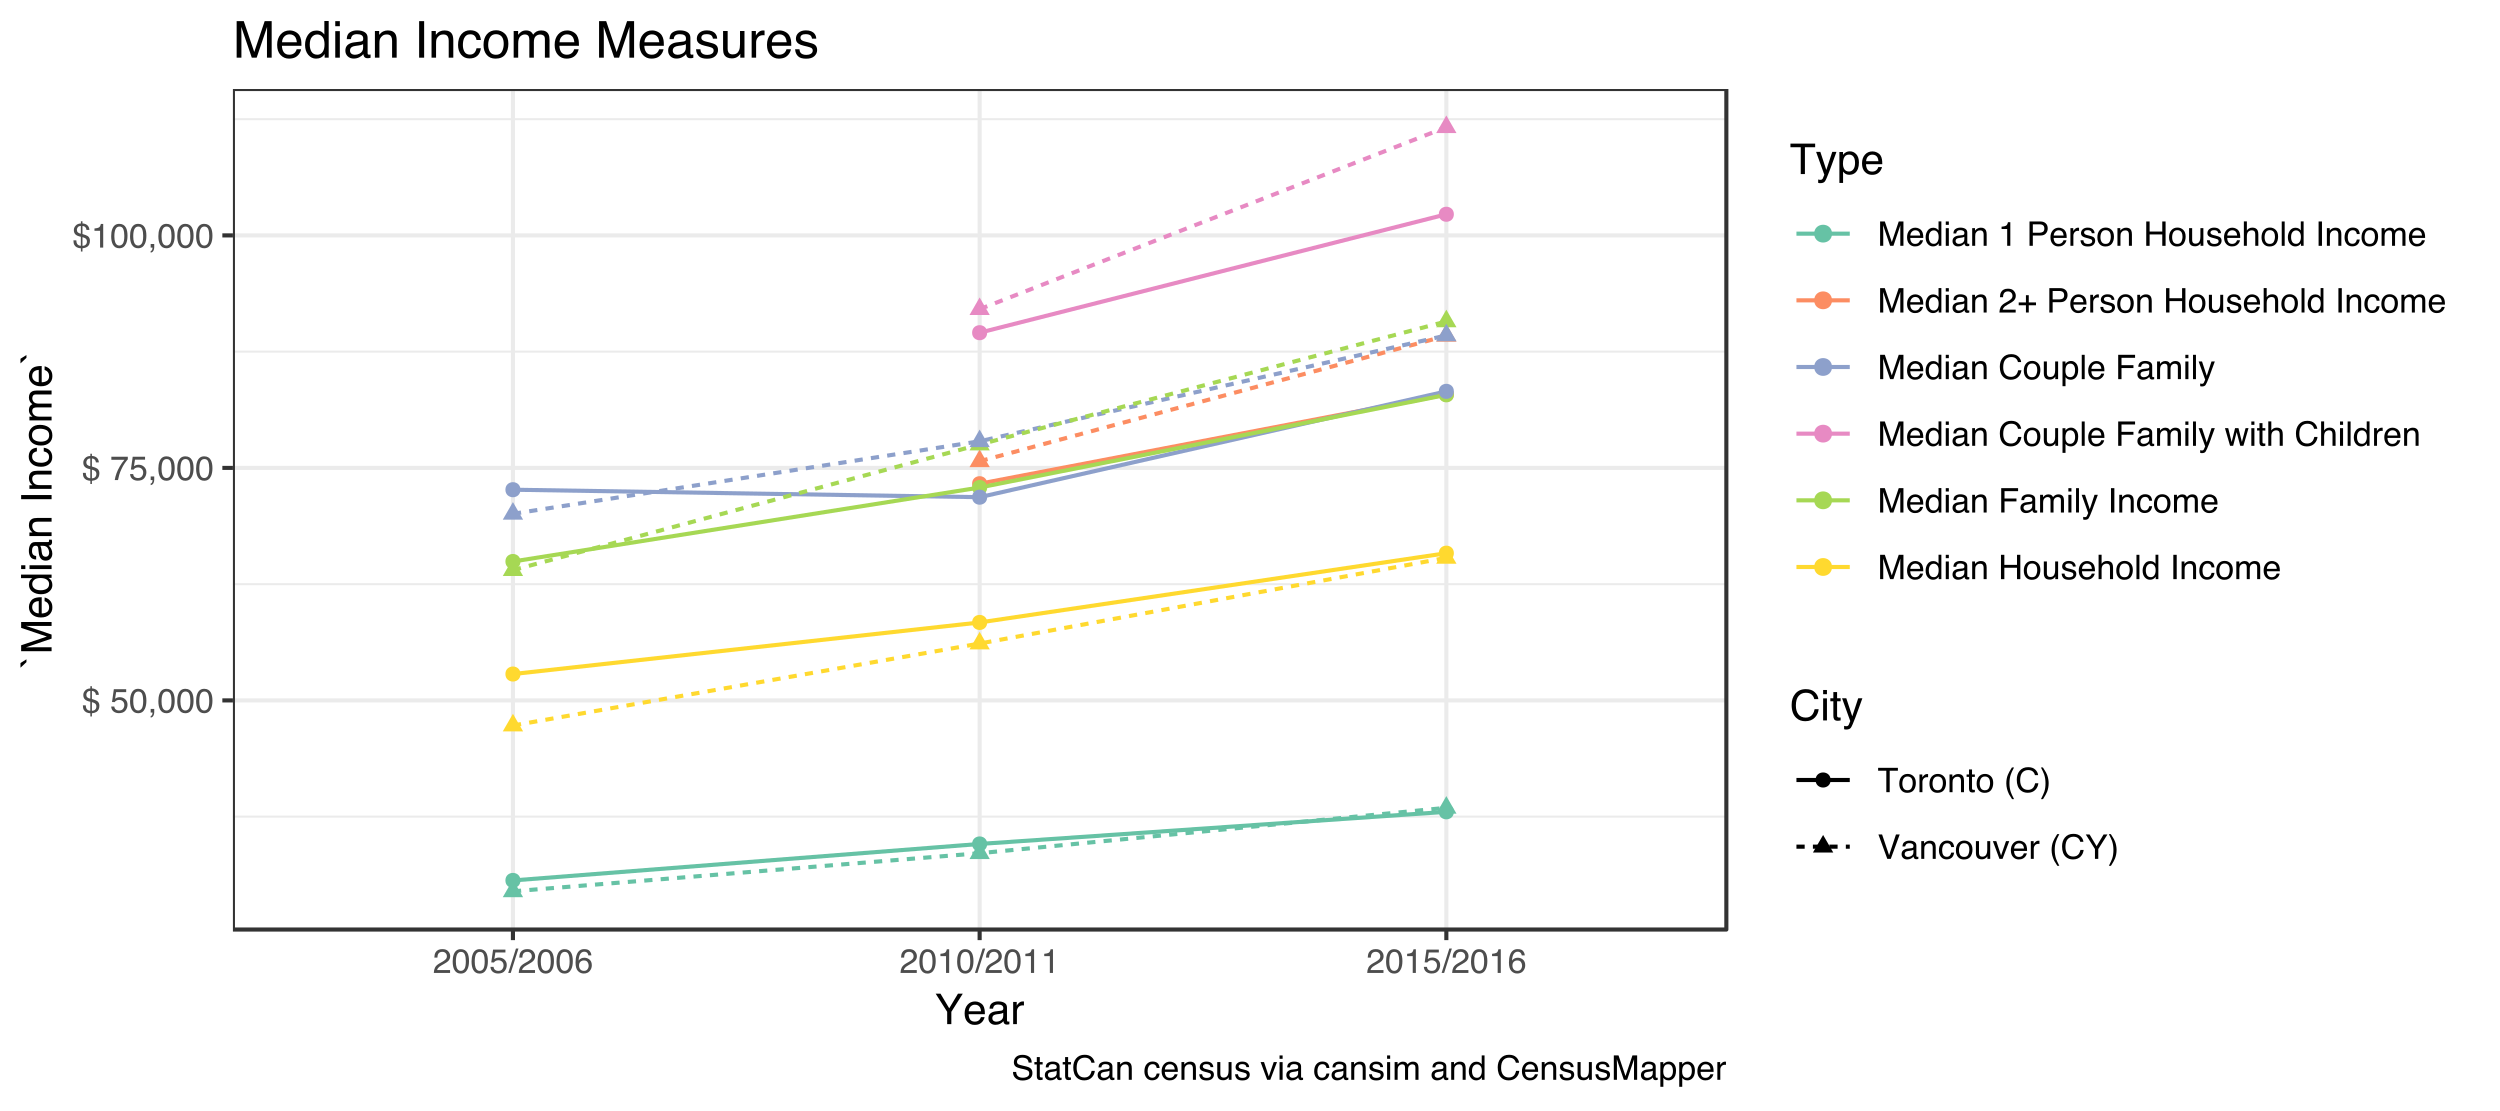 <?xml version="1.0" encoding="UTF-8"?>
<svg xmlns="http://www.w3.org/2000/svg" xmlns:xlink="http://www.w3.org/1999/xlink" width="648pt" height="288pt" viewBox="0 0 648 288" version="1.1">
<defs>
<g>
<symbol overflow="visible" id="glyph0-0">
<path style="stroke:none;" d="M 0.281 0 L 0.281 -6.312 L 5.297 -6.312 L 5.297 0 Z M 4.5 -0.797 L 4.5 -5.516 L 1.078 -5.516 L 1.078 -0.797 Z M 4.5 -0.797 "/>
</symbol>
<symbol overflow="visible" id="glyph0-1">
<path style="stroke:none;" d="M 2.625 -0.453 C 3.113 -0.473 3.453 -0.648 3.641 -0.984 C 3.734 -1.148 3.781 -1.348 3.781 -1.578 C 3.781 -1.941 3.648 -2.211 3.391 -2.391 C 3.234 -2.504 2.977 -2.609 2.625 -2.703 Z M 1.172 -4.594 C 1.172 -4.312 1.266 -4.086 1.453 -3.922 C 1.641 -3.766 1.891 -3.656 2.203 -3.594 L 2.203 -5.609 C 1.828 -5.598 1.562 -5.484 1.406 -5.266 C 1.25 -5.047 1.172 -4.82 1.172 -4.594 Z M 0.391 -4.547 C 0.391 -4.973 0.551 -5.359 0.875 -5.703 C 1.195 -6.055 1.645 -6.238 2.219 -6.25 L 2.219 -6.828 L 2.625 -6.828 L 2.625 -6.266 C 3.195 -6.223 3.633 -6.051 3.938 -5.75 C 4.238 -5.457 4.398 -5.066 4.422 -4.578 L 3.656 -4.578 C 3.645 -4.797 3.586 -4.984 3.484 -5.141 C 3.305 -5.43 3.02 -5.582 2.625 -5.594 L 2.625 -3.516 C 3.289 -3.328 3.742 -3.148 3.984 -2.984 C 4.367 -2.711 4.562 -2.316 4.562 -1.797 C 4.562 -1.035 4.312 -0.492 3.812 -0.172 C 3.539 0.004 3.145 0.125 2.625 0.188 L 2.625 1.016 L 2.219 1.016 L 2.219 0.188 C 1.383 0.133 0.816 -0.16 0.516 -0.703 C 0.359 -0.992 0.281 -1.383 0.281 -1.875 L 1.031 -1.875 C 1.051 -1.477 1.113 -1.191 1.219 -1.016 C 1.395 -0.691 1.723 -0.508 2.203 -0.469 L 2.203 -2.812 C 1.586 -2.926 1.129 -3.117 0.828 -3.391 C 0.535 -3.672 0.391 -4.055 0.391 -4.547 Z M 0.391 -4.547 "/>
</symbol>
<symbol overflow="visible" id="glyph0-2">
<path style="stroke:none;" d=""/>
</symbol>
<symbol overflow="visible" id="glyph0-3">
<path style="stroke:none;" d="M 1.094 -1.562 C 1.133 -1.125 1.336 -0.82 1.703 -0.656 C 1.879 -0.57 2.094 -0.531 2.344 -0.531 C 2.801 -0.531 3.141 -0.676 3.359 -0.969 C 3.578 -1.258 3.688 -1.582 3.688 -1.938 C 3.688 -2.363 3.555 -2.691 3.297 -2.922 C 3.035 -3.16 2.719 -3.281 2.344 -3.281 C 2.082 -3.281 1.852 -3.227 1.656 -3.125 C 1.469 -3.02 1.305 -2.879 1.172 -2.703 L 0.5 -2.734 L 0.969 -6.047 L 4.172 -6.047 L 4.172 -5.297 L 1.562 -5.297 L 1.297 -3.594 C 1.43 -3.695 1.566 -3.773 1.703 -3.828 C 1.93 -3.93 2.195 -3.984 2.5 -3.984 C 3.062 -3.984 3.535 -3.801 3.922 -3.438 C 4.316 -3.07 4.516 -2.609 4.516 -2.047 C 4.516 -1.461 4.332 -0.945 3.969 -0.5 C 3.613 -0.062 3.047 0.156 2.266 0.156 C 1.754 0.156 1.305 0.016 0.922 -0.266 C 0.547 -0.547 0.332 -0.977 0.281 -1.562 Z M 1.094 -1.562 "/>
</symbol>
<symbol overflow="visible" id="glyph0-4">
<path style="stroke:none;" d="M 2.375 -6.156 C 3.176 -6.156 3.754 -5.828 4.109 -5.172 C 4.379 -4.66 4.516 -3.961 4.516 -3.078 C 4.516 -2.242 4.391 -1.555 4.141 -1.016 C 3.785 -0.223 3.195 0.172 2.375 0.172 C 1.633 0.172 1.082 -0.148 0.719 -0.797 C 0.426 -1.328 0.281 -2.047 0.281 -2.953 C 0.281 -3.648 0.367 -4.25 0.547 -4.75 C 0.879 -5.688 1.488 -6.156 2.375 -6.156 Z M 2.375 -0.531 C 2.77 -0.531 3.086 -0.707 3.328 -1.062 C 3.566 -1.426 3.688 -2.086 3.688 -3.047 C 3.688 -3.754 3.598 -4.332 3.422 -4.781 C 3.254 -5.227 2.922 -5.453 2.422 -5.453 C 1.973 -5.453 1.641 -5.238 1.422 -4.812 C 1.211 -4.383 1.109 -3.754 1.109 -2.922 C 1.109 -2.297 1.176 -1.789 1.312 -1.406 C 1.52 -0.82 1.875 -0.531 2.375 -0.531 Z M 2.375 -0.531 "/>
</symbol>
<symbol overflow="visible" id="glyph0-5">
<path style="stroke:none;" d="M 0.734 0.891 C 0.93 0.859 1.066 0.723 1.141 0.484 C 1.191 0.348 1.219 0.223 1.219 0.109 C 1.219 0.086 1.211 0.066 1.203 0.047 C 1.203 0.035 1.203 0.02 1.203 0 L 0.734 0 L 0.734 -0.938 L 1.656 -0.938 L 1.656 -0.062 C 1.656 0.27 1.582 0.566 1.438 0.828 C 1.301 1.086 1.066 1.25 0.734 1.312 Z M 0.734 0.891 "/>
</symbol>
<symbol overflow="visible" id="glyph0-6">
<path style="stroke:none;" d="M 4.594 -6.047 L 4.594 -5.375 C 4.395 -5.176 4.129 -4.836 3.797 -4.359 C 3.473 -3.891 3.188 -3.379 2.938 -2.828 C 2.688 -2.297 2.5 -1.812 2.375 -1.375 C 2.289 -1.082 2.18 -0.625 2.047 0 L 1.203 0 C 1.391 -1.176 1.816 -2.344 2.484 -3.5 C 2.879 -4.188 3.289 -4.773 3.719 -5.266 L 0.328 -5.266 L 0.328 -6.047 Z M 4.594 -6.047 "/>
</symbol>
<symbol overflow="visible" id="glyph0-7">
<path style="stroke:none;" d="M 0.844 -4.359 L 0.844 -4.953 C 1.395 -5.004 1.781 -5.094 2 -5.219 C 2.227 -5.344 2.395 -5.645 2.5 -6.125 L 3.109 -6.125 L 3.109 0 L 2.297 0 L 2.297 -4.359 Z M 0.844 -4.359 "/>
</symbol>
<symbol overflow="visible" id="glyph0-8">
<path style="stroke:none;" d="M 0.281 0 C 0.301 -0.531 0.406 -0.988 0.594 -1.375 C 0.789 -1.77 1.164 -2.129 1.719 -2.453 L 2.547 -2.922 C 2.91 -3.141 3.164 -3.328 3.312 -3.484 C 3.551 -3.711 3.672 -3.984 3.672 -4.297 C 3.672 -4.648 3.562 -4.93 3.344 -5.141 C 3.133 -5.359 2.848 -5.469 2.484 -5.469 C 1.961 -5.469 1.598 -5.266 1.391 -4.859 C 1.285 -4.648 1.227 -4.352 1.219 -3.969 L 0.422 -3.969 C 0.43 -4.5 0.531 -4.938 0.719 -5.281 C 1.051 -5.875 1.645 -6.172 2.5 -6.172 C 3.195 -6.172 3.707 -5.977 4.031 -5.594 C 4.363 -5.219 4.531 -4.797 4.531 -4.328 C 4.531 -3.836 4.352 -3.414 4 -3.062 C 3.801 -2.863 3.441 -2.617 2.922 -2.328 L 2.344 -2 C 2.062 -1.844 1.836 -1.695 1.672 -1.562 C 1.391 -1.312 1.211 -1.035 1.141 -0.734 L 4.5 -0.734 L 4.5 0 Z M 0.281 0 "/>
</symbol>
<symbol overflow="visible" id="glyph0-9">
<path style="stroke:none;" d="M 2 -6.312 L 2.656 -6.312 L 0.656 0 L 0 0 Z M 2 -6.312 "/>
</symbol>
<symbol overflow="visible" id="glyph0-10">
<path style="stroke:none;" d="M 2.578 -6.172 C 3.266 -6.172 3.742 -5.992 4.016 -5.641 C 4.285 -5.285 4.422 -4.922 4.422 -4.547 L 3.656 -4.547 C 3.602 -4.785 3.531 -4.973 3.438 -5.109 C 3.25 -5.367 2.961 -5.5 2.578 -5.5 C 2.148 -5.5 1.805 -5.297 1.547 -4.891 C 1.297 -4.492 1.156 -3.926 1.125 -3.188 C 1.301 -3.445 1.523 -3.641 1.797 -3.766 C 2.047 -3.879 2.32 -3.938 2.625 -3.938 C 3.133 -3.938 3.582 -3.77 3.969 -3.438 C 4.352 -3.113 4.547 -2.625 4.547 -1.969 C 4.547 -1.414 4.363 -0.922 4 -0.484 C 3.633 -0.055 3.117 0.156 2.453 0.156 C 1.867 0.156 1.367 -0.062 0.953 -0.5 C 0.535 -0.938 0.328 -1.672 0.328 -2.703 C 0.328 -3.461 0.422 -4.109 0.609 -4.641 C 0.961 -5.66 1.617 -6.172 2.578 -6.172 Z M 2.516 -0.531 C 2.922 -0.531 3.223 -0.664 3.422 -0.938 C 3.629 -1.207 3.734 -1.531 3.734 -1.906 C 3.734 -2.219 3.641 -2.516 3.453 -2.797 C 3.273 -3.086 2.953 -3.234 2.484 -3.234 C 2.148 -3.234 1.859 -3.125 1.609 -2.906 C 1.359 -2.688 1.234 -2.352 1.234 -1.906 C 1.234 -1.52 1.344 -1.191 1.562 -0.922 C 1.789 -0.66 2.109 -0.531 2.516 -0.531 Z M 2.516 -0.531 "/>
</symbol>
<symbol overflow="visible" id="glyph0-11">
<path style="stroke:none;" d="M 0.656 -6.312 L 1.875 -6.312 L 3.688 -0.969 L 5.484 -6.312 L 6.703 -6.312 L 6.703 0 L 5.891 0 L 5.891 -3.719 C 5.891 -3.852 5.891 -4.066 5.891 -4.359 C 5.898 -4.66 5.906 -4.984 5.906 -5.328 L 4.109 0 L 3.25 0 L 1.438 -5.328 L 1.438 -5.125 C 1.438 -4.969 1.441 -4.734 1.453 -4.422 C 1.461 -4.109 1.469 -3.875 1.469 -3.719 L 1.469 0 L 0.656 0 Z M 0.656 -6.312 "/>
</symbol>
<symbol overflow="visible" id="glyph0-12">
<path style="stroke:none;" d="M 2.484 -4.703 C 2.805 -4.703 3.117 -4.625 3.422 -4.469 C 3.734 -4.32 3.969 -4.125 4.125 -3.875 C 4.281 -3.645 4.383 -3.375 4.438 -3.062 C 4.488 -2.852 4.516 -2.516 4.516 -2.047 L 1.141 -2.047 C 1.148 -1.586 1.258 -1.211 1.469 -0.922 C 1.676 -0.641 1.992 -0.5 2.422 -0.5 C 2.828 -0.5 3.148 -0.633 3.391 -0.906 C 3.523 -1.062 3.625 -1.238 3.688 -1.438 L 4.453 -1.438 C 4.43 -1.27 4.363 -1.082 4.25 -0.875 C 4.133 -0.664 4.004 -0.5 3.859 -0.375 C 3.629 -0.145 3.344 0.008 3 0.094 C 2.812 0.133 2.598 0.156 2.359 0.156 C 1.785 0.156 1.301 -0.051 0.906 -0.469 C 0.508 -0.883 0.312 -1.469 0.312 -2.219 C 0.312 -2.945 0.508 -3.539 0.906 -4 C 1.312 -4.469 1.836 -4.703 2.484 -4.703 Z M 3.719 -2.672 C 3.688 -3.004 3.613 -3.27 3.5 -3.469 C 3.281 -3.844 2.926 -4.031 2.438 -4.031 C 2.082 -4.031 1.785 -3.898 1.547 -3.641 C 1.305 -3.391 1.176 -3.066 1.156 -2.672 Z M 2.406 -4.719 Z M 2.406 -4.719 "/>
</symbol>
<symbol overflow="visible" id="glyph0-13">
<path style="stroke:none;" d="M 1.062 -2.25 C 1.062 -1.75 1.164 -1.332 1.375 -1 C 1.582 -0.676 1.914 -0.516 2.375 -0.516 C 2.727 -0.516 3.02 -0.664 3.25 -0.969 C 3.488 -1.281 3.609 -1.723 3.609 -2.297 C 3.609 -2.879 3.488 -3.305 3.25 -3.578 C 3.008 -3.859 2.711 -4 2.359 -4 C 1.973 -4 1.66 -3.848 1.422 -3.547 C 1.18 -3.254 1.062 -2.82 1.062 -2.25 Z M 2.219 -4.688 C 2.57 -4.688 2.867 -4.609 3.109 -4.453 C 3.242 -4.367 3.398 -4.219 3.578 -4 L 3.578 -6.328 L 4.312 -6.328 L 4.312 0 L 3.625 0 L 3.625 -0.641 C 3.438 -0.359 3.219 -0.156 2.969 -0.031 C 2.727 0.094 2.453 0.156 2.141 0.156 C 1.617 0.156 1.172 -0.055 0.797 -0.484 C 0.422 -0.91 0.234 -1.484 0.234 -2.203 C 0.234 -2.867 0.406 -3.445 0.75 -3.938 C 1.094 -4.438 1.582 -4.688 2.219 -4.688 Z M 2.219 -4.688 "/>
</symbol>
<symbol overflow="visible" id="glyph0-14">
<path style="stroke:none;" d="M 0.562 -4.578 L 1.359 -4.578 L 1.359 0 L 0.562 0 Z M 0.562 -6.312 L 1.359 -6.312 L 1.359 -5.438 L 0.562 -5.438 Z M 0.562 -6.312 "/>
</symbol>
<symbol overflow="visible" id="glyph0-15">
<path style="stroke:none;" d="M 1.156 -1.219 C 1.156 -1 1.238 -0.82 1.406 -0.688 C 1.57 -0.562 1.766 -0.5 1.984 -0.5 C 2.254 -0.5 2.52 -0.562 2.781 -0.688 C 3.207 -0.895 3.422 -1.238 3.422 -1.719 L 3.422 -2.344 C 3.328 -2.281 3.203 -2.227 3.047 -2.188 C 2.898 -2.145 2.754 -2.117 2.609 -2.109 L 2.141 -2.047 C 1.867 -2.004 1.66 -1.945 1.516 -1.875 C 1.273 -1.738 1.156 -1.52 1.156 -1.219 Z M 3.031 -2.781 C 3.207 -2.812 3.328 -2.891 3.391 -3.016 C 3.422 -3.078 3.438 -3.176 3.438 -3.312 C 3.438 -3.57 3.344 -3.758 3.156 -3.875 C 2.969 -4 2.703 -4.062 2.359 -4.062 C 1.953 -4.062 1.664 -3.953 1.5 -3.734 C 1.406 -3.609 1.344 -3.43 1.312 -3.203 L 0.594 -3.203 C 0.602 -3.766 0.785 -4.156 1.141 -4.375 C 1.492 -4.602 1.906 -4.719 2.375 -4.719 C 2.914 -4.719 3.352 -4.613 3.688 -4.406 C 4.02 -4.195 4.188 -3.875 4.188 -3.438 L 4.188 -0.797 C 4.188 -0.711 4.203 -0.645 4.234 -0.594 C 4.273 -0.551 4.348 -0.531 4.453 -0.531 C 4.484 -0.531 4.52 -0.531 4.562 -0.531 C 4.602 -0.531 4.648 -0.535 4.703 -0.547 L 4.703 0.016 C 4.578 0.055 4.484 0.078 4.422 0.078 C 4.359 0.086 4.273 0.094 4.172 0.094 C 3.898 0.094 3.707 0 3.594 -0.188 C 3.531 -0.281 3.484 -0.422 3.453 -0.609 C 3.297 -0.398 3.07 -0.219 2.781 -0.062 C 2.488 0.082 2.16 0.156 1.797 0.156 C 1.367 0.156 1.02 0.023 0.75 -0.234 C 0.488 -0.492 0.359 -0.816 0.359 -1.203 C 0.359 -1.629 0.488 -1.957 0.75 -2.188 C 1.02 -2.426 1.367 -2.578 1.797 -2.641 Z M 2.391 -4.719 Z M 2.391 -4.719 "/>
</symbol>
<symbol overflow="visible" id="glyph0-16">
<path style="stroke:none;" d="M 0.562 -4.594 L 1.297 -4.594 L 1.297 -3.953 C 1.516 -4.211 1.742 -4.398 1.984 -4.516 C 2.234 -4.641 2.508 -4.703 2.812 -4.703 C 3.457 -4.703 3.895 -4.473 4.125 -4.016 C 4.25 -3.766 4.312 -3.41 4.312 -2.953 L 4.312 0 L 3.531 0 L 3.531 -2.906 C 3.531 -3.176 3.488 -3.398 3.406 -3.578 C 3.27 -3.859 3.02 -4 2.656 -4 C 2.477 -4 2.328 -3.984 2.203 -3.953 C 1.992 -3.891 1.812 -3.766 1.656 -3.578 C 1.52 -3.422 1.43 -3.258 1.391 -3.094 C 1.359 -2.938 1.344 -2.707 1.344 -2.406 L 1.344 0 L 0.562 0 Z M 2.391 -4.719 Z M 2.391 -4.719 "/>
</symbol>
<symbol overflow="visible" id="glyph0-17">
<path style="stroke:none;" d="M 0.75 -6.312 L 3.594 -6.312 C 4.156 -6.312 4.609 -6.148 4.953 -5.828 C 5.297 -5.516 5.469 -5.07 5.469 -4.5 C 5.469 -4.008 5.312 -3.582 5 -3.219 C 4.695 -2.852 4.227 -2.672 3.594 -2.672 L 1.609 -2.672 L 1.609 0 L 0.75 0 Z M 4.594 -4.5 C 4.594 -4.957 4.422 -5.27 4.078 -5.438 C 3.891 -5.531 3.633 -5.578 3.312 -5.578 L 1.609 -5.578 L 1.609 -3.391 L 3.312 -3.391 C 3.695 -3.391 4.004 -3.469 4.234 -3.625 C 4.473 -3.789 4.594 -4.082 4.594 -4.5 Z M 4.594 -4.5 "/>
</symbol>
<symbol overflow="visible" id="glyph0-18">
<path style="stroke:none;" d="M 0.594 -4.594 L 1.328 -4.594 L 1.328 -3.812 C 1.379 -3.957 1.523 -4.141 1.766 -4.359 C 2.004 -4.586 2.273 -4.703 2.578 -4.703 C 2.586 -4.703 2.609 -4.695 2.641 -4.688 C 2.68 -4.688 2.742 -4.688 2.828 -4.688 L 2.828 -3.859 C 2.773 -3.867 2.727 -3.875 2.688 -3.875 C 2.656 -3.883 2.617 -3.891 2.578 -3.891 C 2.18 -3.891 1.879 -3.766 1.672 -3.516 C 1.461 -3.266 1.359 -2.973 1.359 -2.641 L 1.359 0 L 0.594 0 Z M 0.594 -4.594 "/>
</symbol>
<symbol overflow="visible" id="glyph0-19">
<path style="stroke:none;" d="M 1.031 -1.438 C 1.051 -1.188 1.113 -0.988 1.219 -0.844 C 1.414 -0.602 1.754 -0.484 2.234 -0.484 C 2.516 -0.484 2.766 -0.539 2.984 -0.656 C 3.203 -0.781 3.312 -0.973 3.312 -1.234 C 3.312 -1.43 3.223 -1.582 3.047 -1.688 C 2.941 -1.75 2.723 -1.82 2.391 -1.906 L 1.781 -2.062 C 1.383 -2.164 1.094 -2.273 0.906 -2.391 C 0.57 -2.598 0.406 -2.891 0.406 -3.266 C 0.406 -3.691 0.562 -4.039 0.875 -4.312 C 1.195 -4.582 1.617 -4.719 2.141 -4.719 C 2.836 -4.719 3.336 -4.516 3.641 -4.109 C 3.836 -3.848 3.93 -3.57 3.922 -3.281 L 3.203 -3.281 C 3.18 -3.457 3.117 -3.613 3.016 -3.75 C 2.836 -3.957 2.531 -4.062 2.094 -4.062 C 1.801 -4.062 1.578 -4.004 1.422 -3.891 C 1.273 -3.773 1.203 -3.629 1.203 -3.453 C 1.203 -3.254 1.301 -3.094 1.5 -2.969 C 1.613 -2.895 1.781 -2.832 2 -2.781 L 2.516 -2.656 C 3.066 -2.52 3.438 -2.391 3.625 -2.266 C 3.926 -2.066 4.078 -1.754 4.078 -1.328 C 4.078 -0.922 3.922 -0.566 3.609 -0.266 C 3.305 0.023 2.832 0.172 2.188 0.172 C 1.508 0.172 1.023 0.02 0.734 -0.281 C 0.453 -0.594 0.301 -0.977 0.281 -1.438 Z M 2.172 -4.719 Z M 2.172 -4.719 "/>
</symbol>
<symbol overflow="visible" id="glyph0-20">
<path style="stroke:none;" d="M 2.391 -0.5 C 2.898 -0.5 3.25 -0.691 3.438 -1.078 C 3.633 -1.461 3.734 -1.895 3.734 -2.375 C 3.734 -2.801 3.664 -3.148 3.531 -3.422 C 3.312 -3.848 2.938 -4.062 2.406 -4.062 C 1.926 -4.062 1.578 -3.879 1.359 -3.516 C 1.148 -3.16 1.047 -2.727 1.047 -2.219 C 1.047 -1.727 1.148 -1.316 1.359 -0.984 C 1.578 -0.66 1.922 -0.5 2.391 -0.5 Z M 2.422 -4.734 C 3.016 -4.734 3.516 -4.535 3.922 -4.141 C 4.336 -3.742 4.547 -3.16 4.547 -2.391 C 4.547 -1.648 4.363 -1.035 4 -0.547 C 3.633 -0.066 3.07 0.172 2.312 0.172 C 1.688 0.172 1.188 -0.039 0.812 -0.469 C 0.438 -0.895 0.25 -1.473 0.25 -2.203 C 0.25 -2.973 0.445 -3.586 0.844 -4.047 C 1.238 -4.504 1.766 -4.734 2.422 -4.734 Z M 2.391 -4.719 Z M 2.391 -4.719 "/>
</symbol>
<symbol overflow="visible" id="glyph0-21">
<path style="stroke:none;" d="M 0.688 -6.312 L 1.562 -6.312 L 1.562 -3.703 L 4.844 -3.703 L 4.844 -6.312 L 5.703 -6.312 L 5.703 0 L 4.844 0 L 4.844 -2.953 L 1.562 -2.953 L 1.562 0 L 0.688 0 Z M 0.688 -6.312 "/>
</symbol>
<symbol overflow="visible" id="glyph0-22">
<path style="stroke:none;" d="M 1.344 -4.594 L 1.344 -1.547 C 1.344 -1.305 1.379 -1.113 1.453 -0.969 C 1.586 -0.695 1.844 -0.562 2.219 -0.562 C 2.758 -0.562 3.125 -0.801 3.312 -1.281 C 3.426 -1.539 3.484 -1.895 3.484 -2.344 L 3.484 -4.594 L 4.25 -4.594 L 4.25 0 L 3.516 0 L 3.531 -0.672 C 3.426 -0.504 3.301 -0.359 3.156 -0.234 C 2.863 0.004 2.504 0.125 2.078 0.125 C 1.422 0.125 0.977 -0.094 0.75 -0.531 C 0.613 -0.77 0.547 -1.082 0.547 -1.469 L 0.547 -4.594 Z M 2.406 -4.719 Z M 2.406 -4.719 "/>
</symbol>
<symbol overflow="visible" id="glyph0-23">
<path style="stroke:none;" d="M 0.562 -6.328 L 1.344 -6.328 L 1.344 -3.984 C 1.52 -4.211 1.68 -4.375 1.828 -4.469 C 2.078 -4.633 2.391 -4.719 2.766 -4.719 C 3.43 -4.719 3.883 -4.484 4.125 -4.016 C 4.25 -3.754 4.312 -3.398 4.312 -2.953 L 4.312 0 L 3.516 0 L 3.516 -2.906 C 3.516 -3.238 3.473 -3.484 3.391 -3.641 C 3.254 -3.891 2.992 -4.016 2.609 -4.016 C 2.285 -4.016 1.992 -3.906 1.734 -3.688 C 1.473 -3.469 1.344 -3.051 1.344 -2.438 L 1.344 0 L 0.562 0 Z M 0.562 -6.328 "/>
</symbol>
<symbol overflow="visible" id="glyph0-24">
<path style="stroke:none;" d="M 0.594 -6.312 L 1.359 -6.312 L 1.359 0 L 0.594 0 Z M 0.594 -6.312 "/>
</symbol>
<symbol overflow="visible" id="glyph0-25">
<path style="stroke:none;" d="M 0.859 -6.312 L 1.734 -6.312 L 1.734 0 L 0.859 0 Z M 0.859 -6.312 "/>
</symbol>
<symbol overflow="visible" id="glyph0-26">
<path style="stroke:none;" d="M 2.344 -4.734 C 2.863 -4.734 3.285 -4.609 3.609 -4.359 C 3.93 -4.109 4.125 -3.672 4.188 -3.047 L 3.438 -3.047 C 3.395 -3.336 3.289 -3.578 3.125 -3.766 C 2.957 -3.953 2.695 -4.047 2.344 -4.047 C 1.852 -4.047 1.5 -3.801 1.281 -3.312 C 1.145 -3.008 1.078 -2.629 1.078 -2.172 C 1.078 -1.703 1.172 -1.312 1.359 -1 C 1.555 -0.688 1.867 -0.531 2.297 -0.531 C 2.609 -0.531 2.859 -0.625 3.047 -0.812 C 3.234 -1.008 3.363 -1.281 3.438 -1.625 L 4.188 -1.625 C 4.102 -1.02 3.891 -0.57 3.547 -0.281 C 3.203 0 2.766 0.141 2.234 0.141 C 1.629 0.141 1.145 -0.078 0.781 -0.516 C 0.426 -0.961 0.25 -1.516 0.25 -2.172 C 0.25 -2.984 0.445 -3.613 0.844 -4.062 C 1.238 -4.508 1.738 -4.734 2.344 -4.734 Z M 2.219 -4.719 Z M 2.219 -4.719 "/>
</symbol>
<symbol overflow="visible" id="glyph0-27">
<path style="stroke:none;" d="M 0.562 -4.594 L 1.328 -4.594 L 1.328 -3.953 C 1.516 -4.172 1.68 -4.332 1.828 -4.438 C 2.086 -4.613 2.379 -4.703 2.703 -4.703 C 3.066 -4.703 3.359 -4.613 3.578 -4.438 C 3.703 -4.332 3.816 -4.18 3.922 -3.984 C 4.098 -4.223 4.301 -4.398 4.531 -4.516 C 4.758 -4.641 5.02 -4.703 5.312 -4.703 C 5.926 -4.703 6.348 -4.477 6.578 -4.031 C 6.691 -3.789 6.75 -3.469 6.75 -3.062 L 6.75 0 L 5.953 0 L 5.953 -3.203 C 5.953 -3.504 5.875 -3.711 5.719 -3.828 C 5.57 -3.941 5.383 -4 5.156 -4 C 4.852 -4 4.594 -3.895 4.375 -3.688 C 4.156 -3.488 4.047 -3.148 4.047 -2.672 L 4.047 0 L 3.266 0 L 3.266 -3 C 3.266 -3.312 3.227 -3.539 3.156 -3.688 C 3.039 -3.895 2.82 -4 2.5 -4 C 2.207 -4 1.941 -3.883 1.703 -3.656 C 1.461 -3.438 1.344 -3.031 1.344 -2.438 L 1.344 0 L 0.562 0 Z M 0.562 -4.594 "/>
</symbol>
<symbol overflow="visible" id="glyph0-28">
<path style="stroke:none;" d="M 0.391 -1.875 L 0.391 -2.609 L 2.266 -2.609 L 2.266 -4.484 L 3 -4.484 L 3 -2.609 L 4.875 -2.609 L 4.875 -1.875 L 3 -1.875 L 3 0 L 2.266 0 L 2.266 -1.875 Z M 0.391 -1.875 "/>
</symbol>
<symbol overflow="visible" id="glyph0-29">
<path style="stroke:none;" d="M 3.328 -6.484 C 4.129 -6.484 4.75 -6.27 5.188 -5.844 C 5.625 -5.426 5.867 -4.953 5.922 -4.422 L 5.094 -4.422 C 5 -4.828 4.812 -5.145 4.531 -5.375 C 4.25 -5.613 3.852 -5.734 3.344 -5.734 C 2.719 -5.734 2.211 -5.516 1.828 -5.078 C 1.453 -4.641 1.266 -3.973 1.266 -3.078 C 1.266 -2.336 1.438 -1.738 1.781 -1.281 C 2.125 -0.82 2.633 -0.594 3.312 -0.594 C 3.945 -0.594 4.43 -0.832 4.766 -1.312 C 4.93 -1.57 5.062 -1.906 5.156 -2.312 L 5.984 -2.312 C 5.91 -1.656 5.664 -1.102 5.25 -0.656 C 4.75 -0.113 4.07 0.156 3.219 0.156 C 2.488 0.156 1.875 -0.062 1.375 -0.5 C 0.719 -1.094 0.391 -2 0.391 -3.219 C 0.391 -4.156 0.633 -4.922 1.125 -5.516 C 1.656 -6.16 2.391 -6.484 3.328 -6.484 Z M 3.156 -6.484 Z M 3.156 -6.484 "/>
</symbol>
<symbol overflow="visible" id="glyph0-30">
<path style="stroke:none;" d="M 2.516 -0.516 C 2.867 -0.516 3.164 -0.664 3.406 -0.969 C 3.645 -1.27 3.766 -1.723 3.766 -2.328 C 3.766 -2.691 3.711 -3.004 3.609 -3.266 C 3.41 -3.773 3.047 -4.031 2.516 -4.031 C 1.973 -4.031 1.602 -3.766 1.406 -3.234 C 1.301 -2.941 1.25 -2.578 1.25 -2.141 C 1.25 -1.785 1.301 -1.484 1.406 -1.234 C 1.602 -0.754 1.973 -0.516 2.516 -0.516 Z M 0.5 -4.578 L 1.266 -4.578 L 1.266 -3.969 C 1.41 -4.176 1.578 -4.336 1.766 -4.453 C 2.023 -4.629 2.332 -4.719 2.688 -4.719 C 3.207 -4.719 3.648 -4.516 4.016 -4.109 C 4.379 -3.711 4.562 -3.145 4.562 -2.406 C 4.562 -1.395 4.297 -0.676 3.766 -0.25 C 3.43 0.02 3.047 0.156 2.609 0.156 C 2.266 0.156 1.973 0.078 1.734 -0.078 C 1.598 -0.16 1.445 -0.305 1.281 -0.516 L 1.281 1.828 L 0.5 1.828 Z M 0.5 -4.578 "/>
</symbol>
<symbol overflow="visible" id="glyph0-31">
<path style="stroke:none;" d="M 0.75 -6.312 L 5.125 -6.312 L 5.125 -5.531 L 1.609 -5.531 L 1.609 -3.625 L 4.703 -3.625 L 4.703 -2.875 L 1.609 -2.875 L 1.609 0 L 0.75 0 Z M 0.75 -6.312 "/>
</symbol>
<symbol overflow="visible" id="glyph0-32">
<path style="stroke:none;" d="M 3.438 -4.594 L 4.297 -4.594 C 4.18 -4.301 3.938 -3.629 3.562 -2.578 C 3.289 -1.785 3.055 -1.145 2.859 -0.656 C 2.41 0.52 2.094 1.238 1.906 1.5 C 1.727 1.758 1.414 1.891 0.969 1.891 C 0.863 1.891 0.781 1.883 0.719 1.875 C 0.664 1.863 0.594 1.848 0.5 1.828 L 0.5 1.125 C 0.633 1.156 0.734 1.176 0.797 1.188 C 0.859 1.195 0.91 1.203 0.953 1.203 C 1.098 1.203 1.203 1.176 1.266 1.125 C 1.336 1.082 1.395 1.023 1.438 0.953 C 1.457 0.93 1.508 0.812 1.594 0.594 C 1.688 0.383 1.754 0.234 1.797 0.141 L 0.094 -4.594 L 0.969 -4.594 L 2.203 -0.859 Z M 2.188 -4.719 Z M 2.188 -4.719 "/>
</symbol>
<symbol overflow="visible" id="glyph0-33">
<path style="stroke:none;" d="M 0.922 -4.594 L 1.812 -0.969 L 2.703 -4.594 L 3.578 -4.594 L 4.469 -1 L 5.422 -4.594 L 6.188 -4.594 L 4.859 0 L 4.047 0 L 3.109 -3.562 L 2.203 0 L 1.406 0 L 0.078 -4.594 Z M 0.922 -4.594 "/>
</symbol>
<symbol overflow="visible" id="glyph0-34">
<path style="stroke:none;" d="M 0.719 -5.891 L 1.5 -5.891 L 1.5 -4.594 L 2.234 -4.594 L 2.234 -3.969 L 1.5 -3.969 L 1.5 -0.969 C 1.5 -0.801 1.555 -0.691 1.672 -0.641 C 1.723 -0.609 1.82 -0.594 1.969 -0.594 C 2 -0.594 2.035 -0.594 2.078 -0.594 C 2.129 -0.594 2.18 -0.598 2.234 -0.609 L 2.234 0 C 2.148 0.02 2.055 0.035 1.953 0.047 C 1.859 0.066 1.758 0.078 1.656 0.078 C 1.289 0.078 1.039 -0.016 0.906 -0.203 C 0.781 -0.391 0.719 -0.629 0.719 -0.922 L 0.719 -3.969 L 0.094 -3.969 L 0.094 -4.594 L 0.719 -4.594 Z M 0.719 -5.891 "/>
</symbol>
<symbol overflow="visible" id="glyph0-35">
<path style="stroke:none;" d="M 5.266 -6.312 L 5.266 -5.562 L 3.141 -5.562 L 3.141 0 L 2.266 0 L 2.266 -5.562 L 0.141 -5.562 L 0.141 -6.312 Z M 5.266 -6.312 "/>
</symbol>
<symbol overflow="visible" id="glyph0-36">
<path style="stroke:none;" d="M 2.609 -6.406 C 2.148 -5.539 1.859 -4.898 1.734 -4.484 C 1.523 -3.859 1.422 -3.133 1.422 -2.312 C 1.422 -1.477 1.535 -0.719 1.766 -0.031 C 1.91 0.383 2.191 0.992 2.609 1.797 L 2.094 1.797 C 1.676 1.141 1.414 0.723 1.312 0.547 C 1.219 0.367 1.113 0.125 1 -0.188 C 0.832 -0.613 0.719 -1.066 0.656 -1.547 C 0.625 -1.797 0.609 -2.035 0.609 -2.266 C 0.609 -3.109 0.742 -3.859 1.016 -4.516 C 1.18 -4.941 1.531 -5.57 2.062 -6.406 Z M 2.609 -6.406 "/>
</symbol>
<symbol overflow="visible" id="glyph0-37">
<path style="stroke:none;" d="M 0.312 1.797 C 0.758 0.91 1.051 0.266 1.188 -0.141 C 1.383 -0.754 1.484 -1.477 1.484 -2.312 C 1.484 -3.133 1.367 -3.891 1.141 -4.578 C 0.992 -5.004 0.711 -5.613 0.297 -6.406 L 0.812 -6.406 C 1.25 -5.707 1.516 -5.273 1.609 -5.109 C 1.703 -4.941 1.805 -4.711 1.922 -4.422 C 2.055 -4.066 2.148 -3.711 2.203 -3.359 C 2.266 -3.016 2.297 -2.68 2.297 -2.359 C 2.297 -1.516 2.16 -0.758 1.891 -0.094 C 1.723 0.332 1.375 0.961 0.844 1.797 Z M 0.312 1.797 "/>
</symbol>
<symbol overflow="visible" id="glyph0-38">
<path style="stroke:none;" d="M 1.172 -6.312 L 2.984 -0.938 L 4.766 -6.312 L 5.734 -6.312 L 3.422 0 L 2.516 0 L 0.219 -6.312 Z M 1.172 -6.312 "/>
</symbol>
<symbol overflow="visible" id="glyph0-39">
<path style="stroke:none;" d="M 0.938 -4.594 L 2.172 -0.859 L 3.453 -4.594 L 4.297 -4.594 L 2.562 0 L 1.75 0 L 0.047 -4.594 Z M 0.938 -4.594 "/>
</symbol>
<symbol overflow="visible" id="glyph0-40">
<path style="stroke:none;" d="M 0.188 -6.312 L 1.172 -6.312 L 2.984 -3.281 L 4.797 -6.312 L 5.797 -6.312 L 3.422 -2.547 L 3.422 0 L 2.562 0 L 2.562 -2.547 Z M 3 -6.312 Z M 3 -6.312 "/>
</symbol>
<symbol overflow="visible" id="glyph0-41">
<path style="stroke:none;" d="M 1.234 -2.031 C 1.254 -1.676 1.336 -1.383 1.484 -1.156 C 1.766 -0.738 2.266 -0.531 2.984 -0.531 C 3.305 -0.531 3.598 -0.578 3.859 -0.672 C 4.367 -0.848 4.625 -1.164 4.625 -1.625 C 4.625 -1.969 4.516 -2.211 4.297 -2.359 C 4.078 -2.504 3.738 -2.629 3.281 -2.734 L 2.422 -2.922 C 1.859 -3.055 1.461 -3.195 1.234 -3.344 C 0.836 -3.602 0.641 -4 0.641 -4.531 C 0.641 -5.094 0.832 -5.555 1.219 -5.922 C 1.613 -6.285 2.172 -6.469 2.891 -6.469 C 3.555 -6.469 4.117 -6.305 4.578 -5.984 C 5.035 -5.672 5.266 -5.16 5.266 -4.453 L 4.469 -4.453 C 4.426 -4.797 4.332 -5.055 4.188 -5.234 C 3.926 -5.566 3.484 -5.734 2.859 -5.734 C 2.359 -5.734 2 -5.625 1.781 -5.406 C 1.562 -5.195 1.453 -4.953 1.453 -4.672 C 1.453 -4.359 1.578 -4.133 1.828 -4 C 2.004 -3.906 2.391 -3.789 2.984 -3.656 L 3.859 -3.453 C 4.285 -3.348 4.617 -3.211 4.859 -3.047 C 5.254 -2.754 5.453 -2.328 5.453 -1.766 C 5.453 -1.066 5.195 -0.566 4.688 -0.266 C 4.188 0.035 3.598 0.188 2.922 0.188 C 2.141 0.188 1.523 -0.016 1.078 -0.422 C 0.629 -0.816 0.41 -1.352 0.422 -2.031 Z M 2.953 -6.484 Z M 2.953 -6.484 "/>
</symbol>
<symbol overflow="visible" id="glyph1-0">
<path style="stroke:none;" d="M 0.359 0 L 0.359 -7.891 L 6.625 -7.891 L 6.625 0 Z M 5.625 -0.984 L 5.625 -6.906 L 1.344 -6.906 L 1.344 -0.984 Z M 5.625 -0.984 "/>
</symbol>
<symbol overflow="visible" id="glyph1-1">
<path style="stroke:none;" d="M 0.219 -7.891 L 1.469 -7.891 L 3.734 -4.094 L 6 -7.891 L 7.25 -7.891 L 4.281 -3.188 L 4.281 0 L 3.203 0 L 3.203 -3.188 Z M 3.75 -7.891 Z M 3.75 -7.891 "/>
</symbol>
<symbol overflow="visible" id="glyph1-2">
<path style="stroke:none;" d="M 3.109 -5.875 C 3.516 -5.875 3.906 -5.781 4.281 -5.594 C 4.664 -5.406 4.961 -5.156 5.172 -4.844 C 5.359 -4.562 5.484 -4.223 5.547 -3.828 C 5.609 -3.566 5.641 -3.145 5.641 -2.562 L 1.422 -2.562 C 1.441 -1.977 1.578 -1.508 1.828 -1.156 C 2.086 -0.812 2.488 -0.641 3.031 -0.641 C 3.539 -0.641 3.945 -0.805 4.25 -1.141 C 4.414 -1.328 4.535 -1.551 4.609 -1.812 L 5.562 -1.812 C 5.531 -1.594 5.441 -1.352 5.297 -1.094 C 5.16 -0.832 5.004 -0.625 4.828 -0.469 C 4.535 -0.176 4.176 0.02 3.75 0.125 C 3.508 0.176 3.242 0.203 2.953 0.203 C 2.234 0.203 1.625 -0.055 1.125 -0.578 C 0.633 -1.098 0.391 -1.828 0.391 -2.766 C 0.391 -3.691 0.641 -4.441 1.141 -5.016 C 1.641 -5.586 2.297 -5.875 3.109 -5.875 Z M 4.641 -3.328 C 4.609 -3.754 4.52 -4.094 4.375 -4.344 C 4.102 -4.801 3.66 -5.031 3.047 -5.031 C 2.598 -5.031 2.223 -4.867 1.922 -4.547 C 1.629 -4.234 1.473 -3.828 1.453 -3.328 Z M 3.016 -5.891 Z M 3.016 -5.891 "/>
</symbol>
<symbol overflow="visible" id="glyph1-3">
<path style="stroke:none;" d="M 1.453 -1.531 C 1.453 -1.25 1.551 -1.023 1.75 -0.859 C 1.957 -0.703 2.203 -0.625 2.484 -0.625 C 2.816 -0.625 3.145 -0.703 3.469 -0.859 C 4.008 -1.117 4.281 -1.551 4.281 -2.156 L 4.281 -2.922 C 4.156 -2.848 4 -2.785 3.812 -2.734 C 3.633 -2.691 3.453 -2.656 3.266 -2.625 L 2.688 -2.562 C 2.332 -2.508 2.066 -2.438 1.891 -2.344 C 1.598 -2.164 1.453 -1.895 1.453 -1.531 Z M 3.797 -3.484 C 4.016 -3.516 4.16 -3.609 4.234 -3.766 C 4.273 -3.848 4.297 -3.973 4.297 -4.141 C 4.297 -4.461 4.176 -4.695 3.938 -4.844 C 3.707 -5 3.375 -5.078 2.938 -5.078 C 2.438 -5.078 2.082 -4.941 1.875 -4.672 C 1.75 -4.516 1.672 -4.289 1.641 -4 L 0.734 -4 C 0.754 -4.707 0.984 -5.195 1.422 -5.469 C 1.867 -5.75 2.383 -5.891 2.969 -5.891 C 3.645 -5.891 4.191 -5.758 4.609 -5.5 C 5.035 -5.25 5.25 -4.848 5.25 -4.297 L 5.25 -0.984 C 5.25 -0.891 5.266 -0.812 5.297 -0.75 C 5.336 -0.688 5.426 -0.656 5.562 -0.656 C 5.602 -0.656 5.648 -0.656 5.703 -0.656 C 5.766 -0.664 5.82 -0.676 5.875 -0.688 L 5.875 0.031 C 5.727 0.07 5.613 0.098 5.531 0.109 C 5.457 0.117 5.352 0.125 5.219 0.125 C 4.883 0.125 4.641 0.004 4.484 -0.234 C 4.41 -0.359 4.359 -0.535 4.328 -0.766 C 4.129 -0.504 3.844 -0.281 3.469 -0.094 C 3.102 0.094 2.695 0.188 2.25 0.188 C 1.719 0.188 1.281 0.023 0.938 -0.297 C 0.602 -0.617 0.438 -1.023 0.438 -1.516 C 0.438 -2.047 0.602 -2.457 0.938 -2.75 C 1.27 -3.039 1.707 -3.223 2.25 -3.297 Z M 2.984 -5.891 Z M 2.984 -5.891 "/>
</symbol>
<symbol overflow="visible" id="glyph1-4">
<path style="stroke:none;" d="M 0.734 -5.75 L 1.656 -5.75 L 1.656 -4.766 C 1.727 -4.953 1.91 -5.18 2.203 -5.453 C 2.492 -5.734 2.832 -5.875 3.219 -5.875 C 3.238 -5.875 3.27 -5.875 3.312 -5.875 C 3.352 -5.875 3.426 -5.867 3.531 -5.859 L 3.531 -4.828 C 3.477 -4.836 3.426 -4.844 3.375 -4.844 C 3.32 -4.852 3.27 -4.859 3.219 -4.859 C 2.727 -4.859 2.352 -4.703 2.094 -4.391 C 1.832 -4.078 1.703 -3.719 1.703 -3.312 L 1.703 0 L 0.734 0 Z M 0.734 -5.75 "/>
</symbol>
<symbol overflow="visible" id="glyph1-5">
<path style="stroke:none;" d="M 6.578 -7.891 L 6.578 -6.953 L 3.922 -6.953 L 3.922 0 L 2.844 0 L 2.844 -6.953 L 0.172 -6.953 L 0.172 -7.891 Z M 6.578 -7.891 "/>
</symbol>
<symbol overflow="visible" id="glyph1-6">
<path style="stroke:none;" d="M 4.297 -5.75 L 5.375 -5.75 C 5.238 -5.383 4.938 -4.547 4.469 -3.234 C 4.113 -2.242 3.816 -1.438 3.578 -0.812 C 3.023 0.656 2.633 1.551 2.406 1.875 C 2.176 2.195 1.781 2.359 1.219 2.359 C 1.082 2.359 0.977 2.352 0.906 2.344 C 0.832 2.332 0.742 2.312 0.641 2.281 L 0.641 1.406 C 0.805 1.445 0.926 1.473 1 1.484 C 1.07 1.492 1.141 1.5 1.203 1.5 C 1.379 1.5 1.508 1.469 1.594 1.406 C 1.676 1.352 1.75 1.285 1.812 1.203 C 1.82 1.172 1.883 1.02 2 0.75 C 2.113 0.488 2.191 0.297 2.234 0.172 L 0.109 -5.75 L 1.203 -5.75 L 2.75 -1.062 Z M 2.75 -5.891 Z M 2.75 -5.891 "/>
</symbol>
<symbol overflow="visible" id="glyph1-7">
<path style="stroke:none;" d="M 3.141 -0.656 C 3.586 -0.656 3.957 -0.844 4.25 -1.219 C 4.551 -1.594 4.703 -2.156 4.703 -2.906 C 4.703 -3.363 4.641 -3.758 4.516 -4.094 C 4.266 -4.727 3.805 -5.047 3.141 -5.047 C 2.461 -5.047 2.004 -4.711 1.766 -4.047 C 1.629 -3.68 1.562 -3.223 1.562 -2.672 C 1.562 -2.234 1.629 -1.859 1.766 -1.547 C 2.016 -0.953 2.473 -0.656 3.141 -0.656 Z M 0.641 -5.719 L 1.578 -5.719 L 1.578 -4.969 C 1.766 -5.227 1.973 -5.426 2.203 -5.562 C 2.535 -5.781 2.922 -5.891 3.359 -5.891 C 4.004 -5.891 4.555 -5.641 5.016 -5.141 C 5.473 -4.641 5.703 -3.926 5.703 -3 C 5.703 -1.75 5.375 -0.852 4.719 -0.312 C 4.301 0.02 3.816 0.188 3.266 0.188 C 2.828 0.188 2.461 0.094 2.172 -0.094 C 2.004 -0.195 1.812 -0.379 1.594 -0.641 L 1.594 2.297 L 0.641 2.297 Z M 0.641 -5.719 "/>
</symbol>
<symbol overflow="visible" id="glyph1-8">
<path style="stroke:none;" d="M 4.156 -8.109 C 5.156 -8.109 5.93 -7.844 6.484 -7.312 C 7.035 -6.789 7.344 -6.191 7.406 -5.516 L 6.359 -5.516 C 6.242 -6.023 6.008 -6.426 5.656 -6.719 C 5.301 -7.02 4.805 -7.172 4.172 -7.172 C 3.398 -7.172 2.773 -6.895 2.297 -6.344 C 1.816 -5.801 1.578 -4.969 1.578 -3.844 C 1.578 -2.914 1.789 -2.164 2.219 -1.594 C 2.656 -1.02 3.301 -0.734 4.156 -0.734 C 4.938 -0.734 5.535 -1.035 5.953 -1.641 C 6.172 -1.961 6.332 -2.383 6.438 -2.906 L 7.484 -2.906 C 7.391 -2.07 7.082 -1.375 6.562 -0.812 C 5.938 -0.133 5.086 0.203 4.016 0.203 C 3.098 0.203 2.332 -0.07 1.719 -0.625 C 0.895 -1.363 0.484 -2.5 0.484 -4.031 C 0.484 -5.195 0.789 -6.148 1.406 -6.891 C 2.07 -7.703 2.988 -8.109 4.156 -8.109 Z M 3.953 -8.109 Z M 3.953 -8.109 "/>
</symbol>
<symbol overflow="visible" id="glyph1-9">
<path style="stroke:none;" d="M 0.703 -5.719 L 1.688 -5.719 L 1.688 0 L 0.703 0 Z M 0.703 -7.891 L 1.688 -7.891 L 1.688 -6.797 L 0.703 -6.797 Z M 0.703 -7.891 "/>
</symbol>
<symbol overflow="visible" id="glyph1-10">
<path style="stroke:none;" d="M 0.906 -7.359 L 1.875 -7.359 L 1.875 -5.75 L 2.797 -5.75 L 2.797 -4.969 L 1.875 -4.969 L 1.875 -1.203 C 1.875 -1.004 1.941 -0.875 2.078 -0.812 C 2.16 -0.77 2.285 -0.75 2.453 -0.75 C 2.504 -0.75 2.555 -0.75 2.609 -0.75 C 2.66 -0.75 2.723 -0.754 2.797 -0.766 L 2.797 0 C 2.68 0.031 2.562 0.051 2.438 0.062 C 2.32 0.082 2.195 0.094 2.062 0.094 C 1.613 0.094 1.305 -0.02 1.141 -0.25 C 0.984 -0.488 0.906 -0.789 0.906 -1.156 L 0.906 -4.969 L 0.125 -4.969 L 0.125 -5.75 L 0.906 -5.75 Z M 0.906 -7.359 "/>
</symbol>
<symbol overflow="visible" id="glyph2-0">
<path style="stroke:none;" d="M 0 -0.359 L -7.891 -0.359 L -7.891 -6.625 L 0 -6.625 Z M -0.984 -5.625 L -6.906 -5.625 L -6.906 -1.344 L -0.984 -1.344 Z M -0.984 -5.625 "/>
</symbol>
<symbol overflow="visible" id="glyph2-1">
<path style="stroke:none;" d="M -6.516 -2.375 L -6.516 -1.641 L -8.062 -0.203 L -8.062 -1.406 Z M -6.516 -2.375 "/>
</symbol>
<symbol overflow="visible" id="glyph2-2">
<path style="stroke:none;" d="M -7.891 -0.812 L -7.891 -2.344 L -1.219 -4.609 L -7.891 -6.859 L -7.891 -8.375 L 0 -8.375 L 0 -7.359 L -4.656 -7.359 C -4.82 -7.359 -5.086 -7.359 -5.453 -7.359 C -5.828 -7.367 -6.227 -7.375 -6.656 -7.375 L 0 -5.125 L 0 -4.078 L -6.656 -1.812 L -6.406 -1.812 C -6.219 -1.812 -5.926 -1.812 -5.531 -1.812 C -5.133 -1.82 -4.844 -1.828 -4.656 -1.828 L 0 -1.828 L 0 -0.812 Z M -7.891 -0.812 "/>
</symbol>
<symbol overflow="visible" id="glyph2-3">
<path style="stroke:none;" d="M -5.875 -3.109 C -5.875 -3.516 -5.781 -3.906 -5.594 -4.281 C -5.406 -4.664 -5.156 -4.961 -4.844 -5.172 C -4.562 -5.359 -4.223 -5.484 -3.828 -5.547 C -3.566 -5.609 -3.145 -5.641 -2.562 -5.641 L -2.562 -1.422 C -1.977 -1.441 -1.508 -1.578 -1.156 -1.828 C -0.812 -2.086 -0.641 -2.488 -0.641 -3.031 C -0.641 -3.539 -0.805 -3.945 -1.141 -4.25 C -1.328 -4.414 -1.551 -4.535 -1.812 -4.609 L -1.812 -5.562 C -1.594 -5.531 -1.352 -5.441 -1.094 -5.297 C -0.832 -5.16 -0.625 -5.004 -0.469 -4.828 C -0.176 -4.535 0.02 -4.176 0.125 -3.75 C 0.176 -3.508 0.203 -3.242 0.203 -2.953 C 0.203 -2.234 -0.055 -1.625 -0.578 -1.125 C -1.098 -0.633 -1.828 -0.391 -2.766 -0.391 C -3.691 -0.391 -4.441 -0.641 -5.016 -1.141 C -5.586 -1.641 -5.875 -2.297 -5.875 -3.109 Z M -3.328 -4.641 C -3.754 -4.609 -4.094 -4.52 -4.344 -4.375 C -4.801 -4.102 -5.031 -3.66 -5.031 -3.047 C -5.031 -2.598 -4.867 -2.223 -4.547 -1.922 C -4.234 -1.629 -3.828 -1.473 -3.328 -1.453 Z M -5.891 -3.016 Z M -5.891 -3.016 "/>
</symbol>
<symbol overflow="visible" id="glyph2-4">
<path style="stroke:none;" d="M -2.812 -1.328 C -2.195 -1.328 -1.68 -1.457 -1.266 -1.719 C -0.848 -1.977 -0.641 -2.395 -0.641 -2.969 C -0.641 -3.414 -0.832 -3.781 -1.219 -4.062 C -1.602 -4.352 -2.156 -4.5 -2.875 -4.5 C -3.602 -4.5 -4.141 -4.348 -4.484 -4.047 C -4.836 -3.754 -5.016 -3.391 -5.016 -2.953 C -5.016 -2.473 -4.828 -2.082 -4.453 -1.781 C -4.078 -1.477 -3.531 -1.328 -2.812 -1.328 Z M -5.859 -2.781 C -5.859 -3.219 -5.766 -3.586 -5.578 -3.891 C -5.473 -4.055 -5.285 -4.25 -5.016 -4.469 L -7.922 -4.469 L -7.922 -5.391 L 0 -5.391 L 0 -4.531 L -0.797 -4.531 C -0.441 -4.301 -0.188 -4.031 -0.031 -3.719 C 0.125 -3.414 0.203 -3.066 0.203 -2.672 C 0.203 -2.023 -0.062 -1.469 -0.594 -1 C -1.133 -0.531 -1.852 -0.297 -2.75 -0.297 C -3.594 -0.297 -4.32 -0.508 -4.938 -0.938 C -5.551 -1.363 -5.859 -1.977 -5.859 -2.781 Z M -5.859 -2.781 "/>
</symbol>
<symbol overflow="visible" id="glyph2-5">
<path style="stroke:none;" d="M -5.719 -0.703 L -5.719 -1.688 L 0 -1.688 L 0 -0.703 Z M -7.891 -0.703 L -7.891 -1.688 L -6.797 -1.688 L -6.797 -0.703 Z M -7.891 -0.703 "/>
</symbol>
<symbol overflow="visible" id="glyph2-6">
<path style="stroke:none;" d="M -1.531 -1.453 C -1.25 -1.453 -1.023 -1.551 -0.859 -1.75 C -0.703 -1.957 -0.625 -2.203 -0.625 -2.484 C -0.625 -2.816 -0.703 -3.145 -0.859 -3.469 C -1.117 -4.008 -1.551 -4.281 -2.156 -4.281 L -2.922 -4.281 C -2.848 -4.156 -2.785 -4 -2.734 -3.812 C -2.691 -3.633 -2.656 -3.453 -2.625 -3.266 L -2.562 -2.688 C -2.508 -2.332 -2.438 -2.066 -2.344 -1.891 C -2.164 -1.598 -1.895 -1.453 -1.531 -1.453 Z M -3.484 -3.797 C -3.516 -4.016 -3.609 -4.16 -3.766 -4.234 C -3.848 -4.273 -3.973 -4.297 -4.141 -4.297 C -4.461 -4.297 -4.695 -4.176 -4.844 -3.938 C -5 -3.707 -5.078 -3.375 -5.078 -2.938 C -5.078 -2.438 -4.941 -2.082 -4.672 -1.875 C -4.516 -1.75 -4.289 -1.672 -4 -1.641 L -4 -0.734 C -4.707 -0.754 -5.195 -0.984 -5.469 -1.422 C -5.75 -1.867 -5.891 -2.383 -5.891 -2.969 C -5.891 -3.645 -5.758 -4.191 -5.5 -4.609 C -5.25 -5.035 -4.848 -5.25 -4.297 -5.25 L -0.984 -5.25 C -0.891 -5.25 -0.812 -5.266 -0.75 -5.297 C -0.688 -5.336 -0.656 -5.426 -0.656 -5.562 C -0.656 -5.602 -0.656 -5.648 -0.656 -5.703 C -0.664 -5.766 -0.676 -5.82 -0.688 -5.875 L 0.031 -5.875 C 0.07 -5.727 0.098 -5.613 0.109 -5.531 C 0.117 -5.457 0.125 -5.352 0.125 -5.219 C 0.125 -4.883 0.004 -4.641 -0.234 -4.484 C -0.359 -4.41 -0.535 -4.359 -0.766 -4.328 C -0.504 -4.129 -0.281 -3.844 -0.094 -3.469 C 0.094 -3.102 0.188 -2.695 0.188 -2.25 C 0.188 -1.719 0.023 -1.281 -0.297 -0.938 C -0.617 -0.602 -1.023 -0.438 -1.516 -0.438 C -2.047 -0.438 -2.457 -0.602 -2.75 -0.938 C -3.039 -1.27 -3.223 -1.707 -3.297 -2.25 Z M -5.891 -2.984 Z M -5.891 -2.984 "/>
</symbol>
<symbol overflow="visible" id="glyph2-7">
<path style="stroke:none;" d="M -5.75 -0.703 L -5.75 -1.625 L -4.938 -1.625 C -5.27 -1.895 -5.508 -2.18 -5.656 -2.484 C -5.801 -2.797 -5.875 -3.133 -5.875 -3.5 C -5.875 -4.32 -5.594 -4.875 -5.031 -5.156 C -4.719 -5.312 -4.27 -5.391 -3.688 -5.391 L 0 -5.391 L 0 -4.422 L -3.625 -4.422 C -3.977 -4.422 -4.258 -4.367 -4.469 -4.266 C -4.832 -4.086 -5.016 -3.773 -5.016 -3.328 C -5.016 -3.098 -4.988 -2.91 -4.938 -2.766 C -4.863 -2.492 -4.707 -2.258 -4.469 -2.062 C -4.281 -1.906 -4.082 -1.801 -3.875 -1.75 C -3.676 -1.695 -3.391 -1.672 -3.016 -1.672 L 0 -1.672 L 0 -0.703 Z M -5.891 -2.984 Z M -5.891 -2.984 "/>
</symbol>
<symbol overflow="visible" id="glyph2-8">
<path style="stroke:none;" d=""/>
</symbol>
<symbol overflow="visible" id="glyph2-9">
<path style="stroke:none;" d="M -7.891 -1.078 L -7.891 -2.156 L 0 -2.156 L 0 -1.078 Z M -7.891 -1.078 "/>
</symbol>
<symbol overflow="visible" id="glyph2-10">
<path style="stroke:none;" d="M -5.922 -2.922 C -5.922 -3.578 -5.758 -4.109 -5.438 -4.516 C -5.125 -4.922 -4.582 -5.164 -3.812 -5.25 L -3.812 -4.297 C -4.164 -4.242 -4.457 -4.113 -4.688 -3.906 C -4.926 -3.707 -5.047 -3.379 -5.047 -2.922 C -5.047 -2.305 -4.75 -1.867 -4.156 -1.609 C -3.758 -1.43 -3.273 -1.344 -2.703 -1.344 C -2.129 -1.344 -1.645 -1.461 -1.25 -1.703 C -0.852 -1.953 -0.656 -2.336 -0.656 -2.859 C -0.656 -3.266 -0.773 -3.582 -1.016 -3.812 C -1.266 -4.051 -1.602 -4.211 -2.031 -4.297 L -2.031 -5.25 C -1.27 -5.133 -0.711 -4.863 -0.359 -4.438 C -0.004 -4.008 0.172 -3.457 0.172 -2.781 C 0.172 -2.031 -0.102 -1.43 -0.656 -0.984 C -1.207 -0.535 -1.895 -0.312 -2.719 -0.312 C -3.727 -0.312 -4.516 -0.555 -5.078 -1.047 C -5.641 -1.535 -5.922 -2.16 -5.922 -2.922 Z M -5.891 -2.781 Z M -5.891 -2.781 "/>
</symbol>
<symbol overflow="visible" id="glyph2-11">
<path style="stroke:none;" d="M -0.625 -2.984 C -0.625 -3.629 -0.863 -4.07 -1.344 -4.312 C -1.832 -4.551 -2.375 -4.672 -2.969 -4.672 C -3.508 -4.672 -3.945 -4.582 -4.281 -4.406 C -4.812 -4.133 -5.078 -3.664 -5.078 -3 C -5.078 -2.406 -4.848 -1.973 -4.391 -1.703 C -3.941 -1.441 -3.398 -1.312 -2.766 -1.312 C -2.148 -1.312 -1.641 -1.441 -1.234 -1.703 C -0.828 -1.973 -0.625 -2.398 -0.625 -2.984 Z M -5.922 -3.031 C -5.922 -3.77 -5.672 -4.395 -5.172 -4.906 C -4.68 -5.414 -3.957 -5.672 -3 -5.672 C -2.07 -5.672 -1.305 -5.445 -0.703 -5 C -0.098 -4.551 0.203 -3.852 0.203 -2.906 C 0.203 -2.113 -0.062 -1.484 -0.594 -1.016 C -1.125 -0.547 -1.844 -0.312 -2.75 -0.312 C -3.719 -0.312 -4.488 -0.555 -5.062 -1.047 C -5.633 -1.535 -5.922 -2.195 -5.922 -3.031 Z M -5.891 -3 Z M -5.891 -3 "/>
</symbol>
<symbol overflow="visible" id="glyph2-12">
<path style="stroke:none;" d="M -5.75 -0.703 L -5.75 -1.672 L -4.938 -1.672 C -5.219 -1.898 -5.422 -2.102 -5.547 -2.281 C -5.766 -2.602 -5.875 -2.969 -5.875 -3.375 C -5.875 -3.832 -5.766 -4.203 -5.547 -4.484 C -5.41 -4.641 -5.219 -4.781 -4.969 -4.906 C -5.281 -5.125 -5.508 -5.379 -5.656 -5.672 C -5.801 -5.961 -5.875 -6.285 -5.875 -6.641 C -5.875 -7.41 -5.598 -7.938 -5.047 -8.219 C -4.742 -8.375 -4.336 -8.453 -3.828 -8.453 L 0 -8.453 L 0 -7.438 L -4 -7.438 C -4.383 -7.438 -4.645 -7.344 -4.781 -7.156 C -4.926 -6.969 -5 -6.734 -5 -6.453 C -5 -6.078 -4.867 -5.75 -4.609 -5.469 C -4.359 -5.195 -3.938 -5.062 -3.344 -5.062 L 0 -5.062 L 0 -4.078 L -3.75 -4.078 C -4.145 -4.078 -4.43 -4.031 -4.609 -3.938 C -4.879 -3.789 -5.016 -3.52 -5.016 -3.125 C -5.016 -2.758 -4.867 -2.426 -4.578 -2.125 C -4.297 -1.82 -3.785 -1.672 -3.047 -1.672 L 0 -1.672 L 0 -0.703 Z M -5.75 -0.703 "/>
</symbol>
<symbol overflow="visible" id="glyph3-0">
<path style="stroke:none;" d="M 0.422 0 L 0.422 -9.469 L 7.938 -9.469 L 7.938 0 Z M 6.75 -1.188 L 6.75 -8.281 L 1.609 -8.281 L 1.609 -1.188 Z M 6.75 -1.188 "/>
</symbol>
<symbol overflow="visible" id="glyph3-1">
<path style="stroke:none;" d="M 0.969 -9.469 L 2.812 -9.469 L 5.531 -1.469 L 8.234 -9.469 L 10.047 -9.469 L 10.047 0 L 8.828 0 L 8.828 -5.594 C 8.828 -5.781 8.832 -6.098 8.844 -6.547 C 8.852 -6.992 8.859 -7.473 8.859 -7.984 L 6.156 0 L 4.891 0 L 2.172 -7.984 L 2.172 -7.703 C 2.172 -7.461 2.176 -7.102 2.188 -6.625 C 2.195 -6.156 2.203 -5.812 2.203 -5.594 L 2.203 0 L 0.969 0 Z M 0.969 -9.469 "/>
</symbol>
<symbol overflow="visible" id="glyph3-2">
<path style="stroke:none;" d="M 3.719 -7.062 C 4.219 -7.062 4.695 -6.945 5.156 -6.719 C 5.613 -6.488 5.961 -6.191 6.203 -5.828 C 6.43 -5.473 6.586 -5.066 6.672 -4.609 C 6.734 -4.285 6.766 -3.773 6.766 -3.078 L 1.703 -3.078 C 1.723 -2.379 1.891 -1.816 2.203 -1.391 C 2.516 -0.973 2.992 -0.766 3.641 -0.766 C 4.242 -0.766 4.727 -0.961 5.094 -1.359 C 5.301 -1.586 5.445 -1.859 5.531 -2.172 L 6.672 -2.172 C 6.641 -1.91 6.539 -1.625 6.375 -1.312 C 6.207 -1 6.016 -0.742 5.797 -0.547 C 5.453 -0.203 5.02 0.023 4.5 0.141 C 4.219 0.211 3.898 0.25 3.547 0.25 C 2.68 0.25 1.953 -0.062 1.359 -0.688 C 0.766 -1.312 0.469 -2.188 0.469 -3.312 C 0.469 -4.426 0.766 -5.328 1.359 -6.016 C 1.961 -6.711 2.75 -7.062 3.719 -7.062 Z M 5.578 -4 C 5.523 -4.5 5.414 -4.898 5.25 -5.203 C 4.926 -5.766 4.395 -6.047 3.656 -6.047 C 3.125 -6.047 2.676 -5.852 2.312 -5.469 C 1.945 -5.082 1.754 -4.594 1.734 -4 Z M 3.609 -7.078 Z M 3.609 -7.078 "/>
</symbol>
<symbol overflow="visible" id="glyph3-3">
<path style="stroke:none;" d="M 1.578 -3.375 C 1.578 -2.633 1.734 -2.016 2.047 -1.516 C 2.367 -1.016 2.875 -0.766 3.562 -0.766 C 4.102 -0.766 4.547 -0.992 4.891 -1.453 C 5.234 -1.922 5.406 -2.586 5.406 -3.453 C 5.406 -4.316 5.227 -4.957 4.875 -5.375 C 4.52 -5.801 4.078 -6.016 3.547 -6.016 C 2.961 -6.016 2.488 -5.789 2.125 -5.344 C 1.758 -4.895 1.578 -4.238 1.578 -3.375 Z M 3.328 -7.031 C 3.859 -7.031 4.301 -6.914 4.656 -6.688 C 4.863 -6.562 5.098 -6.336 5.359 -6.016 L 5.359 -9.5 L 6.484 -9.5 L 6.484 0 L 5.438 0 L 5.438 -0.953 C 5.164 -0.535 4.844 -0.227 4.469 -0.031 C 4.102 0.156 3.68 0.25 3.203 0.25 C 2.43 0.25 1.766 -0.07 1.203 -0.719 C 0.641 -1.375 0.359 -2.238 0.359 -3.312 C 0.359 -4.312 0.613 -5.18 1.125 -5.922 C 1.645 -6.66 2.379 -7.031 3.328 -7.031 Z M 3.328 -7.031 "/>
</symbol>
<symbol overflow="visible" id="glyph3-4">
<path style="stroke:none;" d="M 0.844 -6.875 L 2.031 -6.875 L 2.031 0 L 0.844 0 Z M 0.844 -9.469 L 2.031 -9.469 L 2.031 -8.156 L 0.844 -8.156 Z M 0.844 -9.469 "/>
</symbol>
<symbol overflow="visible" id="glyph3-5">
<path style="stroke:none;" d="M 1.734 -1.844 C 1.734 -1.5 1.852 -1.227 2.094 -1.031 C 2.344 -0.844 2.641 -0.75 2.984 -0.75 C 3.391 -0.75 3.785 -0.844 4.172 -1.031 C 4.805 -1.352 5.125 -1.867 5.125 -2.578 L 5.125 -3.516 C 4.988 -3.422 4.805 -3.344 4.578 -3.281 C 4.359 -3.227 4.141 -3.188 3.922 -3.156 L 3.219 -3.062 C 2.801 -3.008 2.488 -2.922 2.281 -2.797 C 1.914 -2.598 1.734 -2.281 1.734 -1.844 Z M 4.547 -4.188 C 4.816 -4.219 5 -4.328 5.094 -4.516 C 5.133 -4.617 5.156 -4.77 5.156 -4.969 C 5.156 -5.363 5.016 -5.648 4.734 -5.828 C 4.453 -6.004 4.051 -6.094 3.531 -6.094 C 2.926 -6.094 2.5 -5.93 2.25 -5.609 C 2.102 -5.422 2.008 -5.148 1.969 -4.797 L 0.891 -4.797 C 0.91 -5.648 1.188 -6.242 1.719 -6.578 C 2.25 -6.91 2.863 -7.078 3.562 -7.078 C 4.375 -7.078 5.031 -6.922 5.531 -6.609 C 6.039 -6.297 6.297 -5.812 6.297 -5.156 L 6.297 -1.188 C 6.297 -1.062 6.316 -0.961 6.359 -0.891 C 6.41 -0.816 6.516 -0.781 6.672 -0.781 C 6.723 -0.781 6.781 -0.785 6.844 -0.797 C 6.914 -0.805 6.988 -0.816 7.062 -0.828 L 7.062 0.031 C 6.875 0.082 6.734 0.113 6.641 0.125 C 6.547 0.133 6.422 0.141 6.266 0.141 C 5.859 0.141 5.566 0 5.391 -0.281 C 5.297 -0.426 5.227 -0.641 5.188 -0.922 C 4.945 -0.609 4.602 -0.336 4.156 -0.109 C 3.719 0.117 3.234 0.234 2.703 0.234 C 2.066 0.234 1.547 0.039 1.141 -0.344 C 0.734 -0.738 0.531 -1.227 0.531 -1.812 C 0.531 -2.445 0.727 -2.941 1.125 -3.297 C 1.531 -3.648 2.055 -3.867 2.703 -3.953 Z M 3.594 -7.078 Z M 3.594 -7.078 "/>
</symbol>
<symbol overflow="visible" id="glyph3-6">
<path style="stroke:none;" d="M 0.844 -6.906 L 1.953 -6.906 L 1.953 -5.922 C 2.273 -6.328 2.617 -6.617 2.984 -6.797 C 3.359 -6.973 3.766 -7.062 4.203 -7.062 C 5.18 -7.062 5.848 -6.719 6.203 -6.031 C 6.391 -5.656 6.484 -5.117 6.484 -4.422 L 6.484 0 L 5.297 0 L 5.297 -4.359 C 5.297 -4.773 5.234 -5.113 5.109 -5.375 C 4.898 -5.801 4.523 -6.016 3.984 -6.016 C 3.711 -6.016 3.488 -5.988 3.312 -5.938 C 3 -5.844 2.719 -5.648 2.469 -5.359 C 2.281 -5.129 2.156 -4.895 2.094 -4.656 C 2.039 -4.414 2.016 -4.066 2.016 -3.609 L 2.016 0 L 0.844 0 Z M 3.578 -7.078 Z M 3.578 -7.078 "/>
</symbol>
<symbol overflow="visible" id="glyph3-7">
<path style="stroke:none;" d=""/>
</symbol>
<symbol overflow="visible" id="glyph3-8">
<path style="stroke:none;" d="M 1.297 -9.469 L 2.594 -9.469 L 2.594 0 L 1.297 0 Z M 1.297 -9.469 "/>
</symbol>
<symbol overflow="visible" id="glyph3-9">
<path style="stroke:none;" d="M 3.516 -7.109 C 4.297 -7.109 4.926 -6.914 5.406 -6.531 C 5.895 -6.156 6.191 -5.504 6.297 -4.578 L 5.156 -4.578 C 5.094 -5.004 4.938 -5.359 4.688 -5.641 C 4.445 -5.922 4.055 -6.062 3.516 -6.062 C 2.773 -6.062 2.242 -5.703 1.922 -4.984 C 1.723 -4.516 1.625 -3.938 1.625 -3.25 C 1.625 -2.562 1.77 -1.977 2.062 -1.5 C 2.352 -1.031 2.812 -0.797 3.438 -0.797 C 3.914 -0.797 4.297 -0.941 4.578 -1.234 C 4.859 -1.523 5.051 -1.926 5.156 -2.438 L 6.297 -2.438 C 6.16 -1.52 5.832 -0.848 5.312 -0.422 C 4.801 -0.004 4.145 0.203 3.344 0.203 C 2.438 0.203 1.711 -0.125 1.172 -0.781 C 0.641 -1.445 0.375 -2.273 0.375 -3.266 C 0.375 -4.473 0.664 -5.414 1.25 -6.094 C 1.844 -6.77 2.598 -7.109 3.516 -7.109 Z M 3.328 -7.078 Z M 3.328 -7.078 "/>
</symbol>
<symbol overflow="visible" id="glyph3-10">
<path style="stroke:none;" d="M 3.594 -0.75 C 4.363 -0.75 4.891 -1.039 5.172 -1.625 C 5.461 -2.207 5.609 -2.852 5.609 -3.562 C 5.609 -4.207 5.504 -4.734 5.297 -5.141 C 4.961 -5.773 4.398 -6.094 3.609 -6.094 C 2.898 -6.094 2.383 -5.82 2.062 -5.281 C 1.738 -4.738 1.578 -4.082 1.578 -3.312 C 1.578 -2.582 1.738 -1.973 2.062 -1.484 C 2.383 -0.992 2.895 -0.75 3.594 -0.75 Z M 3.641 -7.109 C 4.523 -7.109 5.273 -6.812 5.891 -6.219 C 6.504 -5.625 6.812 -4.75 6.812 -3.594 C 6.812 -2.477 6.539 -1.555 6 -0.828 C 5.457 -0.109 4.617 0.25 3.484 0.25 C 2.535 0.25 1.781 -0.066 1.219 -0.703 C 0.656 -1.348 0.375 -2.211 0.375 -3.297 C 0.375 -4.461 0.664 -5.391 1.25 -6.078 C 1.844 -6.766 2.641 -7.109 3.641 -7.109 Z M 3.594 -7.078 Z M 3.594 -7.078 "/>
</symbol>
<symbol overflow="visible" id="glyph3-11">
<path style="stroke:none;" d="M 0.844 -6.906 L 2 -6.906 L 2 -5.922 C 2.27 -6.266 2.52 -6.516 2.75 -6.672 C 3.125 -6.93 3.555 -7.062 4.047 -7.062 C 4.598 -7.062 5.039 -6.926 5.375 -6.656 C 5.562 -6.5 5.734 -6.27 5.891 -5.969 C 6.148 -6.344 6.453 -6.617 6.797 -6.797 C 7.148 -6.973 7.539 -7.062 7.969 -7.062 C 8.906 -7.062 9.539 -6.723 9.875 -6.047 C 10.051 -5.691 10.141 -5.207 10.141 -4.594 L 10.141 0 L 8.938 0 L 8.938 -4.797 C 8.938 -5.254 8.82 -5.566 8.594 -5.734 C 8.363 -5.91 8.082 -6 7.75 -6 C 7.289 -6 6.895 -5.848 6.562 -5.547 C 6.238 -5.242 6.078 -4.734 6.078 -4.016 L 6.078 0 L 4.906 0 L 4.906 -4.5 C 4.906 -4.969 4.848 -5.312 4.734 -5.531 C 4.555 -5.852 4.227 -6.016 3.75 -6.016 C 3.312 -6.016 2.91 -5.844 2.547 -5.5 C 2.191 -5.164 2.016 -4.551 2.016 -3.656 L 2.016 0 L 0.844 0 Z M 0.844 -6.906 "/>
</symbol>
<symbol overflow="visible" id="glyph3-12">
<path style="stroke:none;" d="M 1.547 -2.172 C 1.578 -1.773 1.672 -1.477 1.828 -1.281 C 2.117 -0.906 2.629 -0.719 3.359 -0.719 C 3.785 -0.719 4.16 -0.812 4.484 -1 C 4.816 -1.188 4.984 -1.473 4.984 -1.859 C 4.984 -2.16 4.848 -2.391 4.578 -2.547 C 4.41 -2.641 4.082 -2.75 3.594 -2.875 L 2.672 -3.094 C 2.078 -3.238 1.641 -3.406 1.359 -3.594 C 0.867 -3.906 0.625 -4.336 0.625 -4.891 C 0.625 -5.547 0.859 -6.07 1.328 -6.469 C 1.797 -6.875 2.426 -7.078 3.219 -7.078 C 4.258 -7.078 5.008 -6.773 5.469 -6.172 C 5.758 -5.785 5.898 -5.367 5.891 -4.922 L 4.797 -4.922 C 4.773 -5.18 4.68 -5.422 4.516 -5.641 C 4.254 -5.941 3.797 -6.094 3.141 -6.094 C 2.691 -6.094 2.352 -6.008 2.125 -5.844 C 1.906 -5.676 1.797 -5.453 1.797 -5.172 C 1.797 -4.867 1.945 -4.629 2.25 -4.453 C 2.414 -4.348 2.664 -4.254 3 -4.172 L 3.766 -3.984 C 4.598 -3.785 5.16 -3.586 5.453 -3.391 C 5.898 -3.098 6.125 -2.633 6.125 -2 C 6.125 -1.383 5.891 -0.852 5.422 -0.406 C 4.953 0.039 4.242 0.266 3.297 0.266 C 2.266 0.266 1.535 0.031 1.109 -0.438 C 0.68 -0.906 0.453 -1.484 0.422 -2.172 Z M 3.25 -7.078 Z M 3.25 -7.078 "/>
</symbol>
<symbol overflow="visible" id="glyph3-13">
<path style="stroke:none;" d="M 2.016 -6.906 L 2.016 -2.328 C 2.016 -1.973 2.066 -1.68 2.172 -1.453 C 2.379 -1.047 2.766 -0.844 3.328 -0.844 C 4.141 -0.844 4.691 -1.203 4.984 -1.922 C 5.141 -2.305 5.219 -2.836 5.219 -3.516 L 5.219 -6.906 L 6.375 -6.906 L 6.375 0 L 5.281 0 L 5.297 -1.016 C 5.148 -0.754 4.961 -0.535 4.734 -0.359 C 4.297 0.004 3.758 0.188 3.125 0.188 C 2.145 0.188 1.473 -0.141 1.109 -0.797 C 0.922 -1.148 0.828 -1.625 0.828 -2.219 L 0.828 -6.906 Z M 3.609 -7.078 Z M 3.609 -7.078 "/>
</symbol>
<symbol overflow="visible" id="glyph3-14">
<path style="stroke:none;" d="M 0.891 -6.906 L 1.984 -6.906 L 1.984 -5.719 C 2.078 -5.945 2.297 -6.227 2.641 -6.562 C 2.992 -6.895 3.406 -7.062 3.875 -7.062 C 3.895 -7.062 3.93 -7.055 3.984 -7.047 C 4.035 -7.047 4.117 -7.039 4.234 -7.031 L 4.234 -5.797 C 4.172 -5.816 4.109 -5.828 4.047 -5.828 C 3.992 -5.828 3.93 -5.828 3.859 -5.828 C 3.273 -5.828 2.828 -5.641 2.516 -5.266 C 2.203 -4.891 2.047 -4.457 2.047 -3.969 L 2.047 0 L 0.891 0 Z M 0.891 -6.906 "/>
</symbol>
</g>
<clipPath id="clip1">
  <path d="M 60.371 23.066 L 448 23.066 L 448 241 L 60.371 241 Z M 60.371 23.066 "/>
</clipPath>
<clipPath id="clip2">
  <path d="M 60.371 211 L 448 211 L 448 212 L 60.371 212 Z M 60.371 211 "/>
</clipPath>
<clipPath id="clip3">
  <path d="M 60.371 151 L 448 151 L 448 152 L 60.371 152 Z M 60.371 151 "/>
</clipPath>
<clipPath id="clip4">
  <path d="M 60.371 90 L 448 90 L 448 92 L 60.371 92 Z M 60.371 90 "/>
</clipPath>
<clipPath id="clip5">
  <path d="M 60.371 30 L 448 30 L 448 32 L 60.371 32 Z M 60.371 30 "/>
</clipPath>
<clipPath id="clip6">
  <path d="M 60.371 181 L 448.469 181 L 448.469 183 L 60.371 183 Z M 60.371 181 "/>
</clipPath>
<clipPath id="clip7">
  <path d="M 60.371 120 L 448.469 120 L 448.469 122 L 60.371 122 Z M 60.371 120 "/>
</clipPath>
<clipPath id="clip8">
  <path d="M 60.371 60 L 448.469 60 L 448.469 62 L 60.371 62 Z M 60.371 60 "/>
</clipPath>
<clipPath id="clip9">
  <path d="M 132 23.066 L 134 23.066 L 134 241.934 L 132 241.934 Z M 132 23.066 "/>
</clipPath>
<clipPath id="clip10">
  <path d="M 253 23.066 L 255 23.066 L 255 241.934 L 253 241.934 Z M 253 23.066 "/>
</clipPath>
<clipPath id="clip11">
  <path d="M 374 23.066 L 376 23.066 L 376 241.934 L 374 241.934 Z M 374 23.066 "/>
</clipPath>
<clipPath id="clip12">
  <path d="M 60.371 23.066 L 448.469 23.066 L 448.469 241.934 L 60.371 241.934 Z M 60.371 23.066 "/>
</clipPath>
</defs>
<g id="surface1795">
<rect x="0" y="0" width="648" height="288" style="fill:rgb(100%,100%,100%);fill-opacity:1;stroke:none;"/>
<rect x="0" y="0" width="648" height="288" style="fill:rgb(100%,100%,100%);fill-opacity:1;stroke:none;"/>
<path style="fill:none;stroke-width:1.067;stroke-linecap:round;stroke-linejoin:round;stroke:rgb(100%,100%,100%);stroke-opacity:1;stroke-miterlimit:10;" d="M 0 288 L 648 288 L 648 0 L 0 0 Z M 0 288 "/>
<g clip-path="url(#clip1)" clip-rule="nonzero">
<path style=" stroke:none;fill-rule:nonzero;fill:rgb(100%,100%,100%);fill-opacity:1;" d="M 60.371 240.934 L 447.469 240.934 L 447.469 23.066 L 60.371 23.066 Z M 60.371 240.934 "/>
</g>
<g clip-path="url(#clip2)" clip-rule="nonzero">
<path style="fill:none;stroke-width:0.533;stroke-linecap:butt;stroke-linejoin:round;stroke:rgb(92.157%,92.157%,92.157%);stroke-opacity:1;stroke-miterlimit:10;" d="M 60.371 211.672 L 447.473 211.672 "/>
</g>
<g clip-path="url(#clip3)" clip-rule="nonzero">
<path style="fill:none;stroke-width:0.533;stroke-linecap:butt;stroke-linejoin:round;stroke:rgb(92.157%,92.157%,92.157%);stroke-opacity:1;stroke-miterlimit:10;" d="M 60.371 151.41 L 447.473 151.41 "/>
</g>
<g clip-path="url(#clip4)" clip-rule="nonzero">
<path style="fill:none;stroke-width:0.533;stroke-linecap:butt;stroke-linejoin:round;stroke:rgb(92.157%,92.157%,92.157%);stroke-opacity:1;stroke-miterlimit:10;" d="M 60.371 91.148 L 447.473 91.148 "/>
</g>
<g clip-path="url(#clip5)" clip-rule="nonzero">
<path style="fill:none;stroke-width:0.533;stroke-linecap:butt;stroke-linejoin:round;stroke:rgb(92.157%,92.157%,92.157%);stroke-opacity:1;stroke-miterlimit:10;" d="M 60.371 30.887 L 447.473 30.887 "/>
</g>
<g clip-path="url(#clip6)" clip-rule="nonzero">
<path style="fill:none;stroke-width:1.067;stroke-linecap:butt;stroke-linejoin:round;stroke:rgb(92.157%,92.157%,92.157%);stroke-opacity:1;stroke-miterlimit:10;" d="M 60.371 181.539 L 447.473 181.539 "/>
</g>
<g clip-path="url(#clip7)" clip-rule="nonzero">
<path style="fill:none;stroke-width:1.067;stroke-linecap:butt;stroke-linejoin:round;stroke:rgb(92.157%,92.157%,92.157%);stroke-opacity:1;stroke-miterlimit:10;" d="M 60.371 121.281 L 447.473 121.281 "/>
</g>
<g clip-path="url(#clip8)" clip-rule="nonzero">
<path style="fill:none;stroke-width:1.067;stroke-linecap:butt;stroke-linejoin:round;stroke:rgb(92.157%,92.157%,92.157%);stroke-opacity:1;stroke-miterlimit:10;" d="M 60.371 61.02 L 447.473 61.02 "/>
</g>
<g clip-path="url(#clip9)" clip-rule="nonzero">
<path style="fill:none;stroke-width:1.067;stroke-linecap:butt;stroke-linejoin:round;stroke:rgb(92.157%,92.157%,92.157%);stroke-opacity:1;stroke-miterlimit:10;" d="M 132.953 240.934 L 132.953 23.066 "/>
</g>
<g clip-path="url(#clip10)" clip-rule="nonzero">
<path style="fill:none;stroke-width:1.067;stroke-linecap:butt;stroke-linejoin:round;stroke:rgb(92.157%,92.157%,92.157%);stroke-opacity:1;stroke-miterlimit:10;" d="M 253.922 240.934 L 253.922 23.066 "/>
</g>
<g clip-path="url(#clip11)" clip-rule="nonzero">
<path style="fill:none;stroke-width:1.067;stroke-linecap:butt;stroke-linejoin:round;stroke:rgb(92.157%,92.157%,92.157%);stroke-opacity:1;stroke-miterlimit:10;" d="M 374.891 240.934 L 374.891 23.066 "/>
</g>
<path style="fill:none;stroke-width:1.067;stroke-linecap:butt;stroke-linejoin:round;stroke:rgb(40%,76.078%,64.706%);stroke-opacity:1;stroke-miterlimit:10;" d="M 132.953 228.207 L 253.922 218.754 L 374.891 210.422 "/>
<path style="fill:none;stroke-width:1.067;stroke-linecap:butt;stroke-linejoin:round;stroke:rgb(40%,76.078%,64.706%);stroke-opacity:1;stroke-dasharray:2.134,2.134;stroke-miterlimit:10;" d="M 132.953 231.031 L 253.922 221.152 L 374.891 209.383 "/>
<path style="fill:none;stroke-width:1.067;stroke-linecap:butt;stroke-linejoin:round;stroke:rgb(98.824%,55.294%,38.431%);stroke-opacity:1;stroke-miterlimit:10;" d="M 253.922 125.379 L 374.891 102.219 "/>
<path style="fill:none;stroke-width:1.067;stroke-linecap:butt;stroke-linejoin:round;stroke:rgb(98.824%,55.294%,38.431%);stroke-opacity:1;stroke-dasharray:2.134,2.134;stroke-miterlimit:10;" d="M 253.922 119.555 L 374.891 87.035 "/>
<path style="fill:none;stroke-width:1.067;stroke-linecap:butt;stroke-linejoin:round;stroke:rgb(55.294%,62.745%,79.608%);stroke-opacity:1;stroke-miterlimit:10;" d="M 132.953 126.934 L 253.922 128.871 L 374.891 101.438 "/>
<path style="fill:none;stroke-width:1.067;stroke-linecap:butt;stroke-linejoin:round;stroke:rgb(55.294%,62.745%,79.608%);stroke-opacity:1;stroke-dasharray:2.134,2.134;stroke-miterlimit:10;" d="M 132.953 133.176 L 253.922 114.379 L 374.891 86.934 "/>
<path style="fill:none;stroke-width:1.067;stroke-linecap:butt;stroke-linejoin:round;stroke:rgb(90.588%,54.118%,76.471%);stroke-opacity:1;stroke-miterlimit:10;" d="M 253.922 86.234 L 374.891 55.539 "/>
<path style="fill:none;stroke-width:1.067;stroke-linecap:butt;stroke-linejoin:round;stroke:rgb(90.588%,54.118%,76.471%);stroke-opacity:1;stroke-dasharray:2.134,2.134;stroke-miterlimit:10;" d="M 253.922 80.137 L 374.891 32.969 "/>
<path style="fill:none;stroke-width:1.067;stroke-linecap:butt;stroke-linejoin:round;stroke:rgb(65.098%,84.706%,32.941%);stroke-opacity:1;stroke-miterlimit:10;" d="M 132.953 145.539 L 253.922 126.367 L 374.891 102.336 "/>
<path style="fill:none;stroke-width:1.067;stroke-linecap:butt;stroke-linejoin:round;stroke:rgb(65.098%,84.706%,32.941%);stroke-opacity:1;stroke-dasharray:2.134,2.134;stroke-miterlimit:10;" d="M 132.953 147.777 L 253.922 115.219 L 374.891 83.305 "/>
<path style="fill:none;stroke-width:1.067;stroke-linecap:butt;stroke-linejoin:round;stroke:rgb(100%,85.098%,18.431%);stroke-opacity:1;stroke-miterlimit:10;" d="M 132.953 174.711 L 253.922 161.34 L 374.891 143.387 "/>
<path style="fill:none;stroke-width:1.067;stroke-linecap:butt;stroke-linejoin:round;stroke:rgb(100%,85.098%,18.431%);stroke-opacity:1;stroke-dasharray:2.134,2.134;stroke-miterlimit:10;" d="M 132.953 188.051 L 253.922 166.805 L 374.891 144.594 "/>
<path style=" stroke:none;fill-rule:nonzero;fill:rgb(100%,85.098%,18.431%);fill-opacity:1;" d="M 376.844 143.387 C 376.844 145.992 372.934 145.992 372.934 143.387 C 372.934 140.777 376.844 140.777 376.844 143.387 "/>
<path style=" stroke:none;fill-rule:nonzero;fill:rgb(100%,85.098%,18.431%);fill-opacity:1;" d="M 374.891 141.555 L 377.523 146.117 L 372.258 146.117 Z M 374.891 141.555 "/>
<path style=" stroke:none;fill-rule:nonzero;fill:rgb(100%,85.098%,18.431%);fill-opacity:1;" d="M 255.875 161.34 C 255.875 163.945 251.969 163.945 251.969 161.34 C 251.969 158.73 255.875 158.73 255.875 161.34 "/>
<path style=" stroke:none;fill-rule:nonzero;fill:rgb(100%,85.098%,18.431%);fill-opacity:1;" d="M 253.922 163.766 L 256.555 168.324 L 251.289 168.324 Z M 253.922 163.766 "/>
<path style=" stroke:none;fill-rule:nonzero;fill:rgb(100%,85.098%,18.431%);fill-opacity:1;" d="M 134.906 174.711 C 134.906 177.316 131 177.316 131 174.711 C 131 172.105 134.906 172.105 134.906 174.711 "/>
<path style=" stroke:none;fill-rule:nonzero;fill:rgb(100%,85.098%,18.431%);fill-opacity:1;" d="M 132.953 185.012 L 135.586 189.57 L 130.32 189.57 Z M 132.953 185.012 "/>
<path style=" stroke:none;fill-rule:nonzero;fill:rgb(40%,76.078%,64.706%);fill-opacity:1;" d="M 376.844 210.422 C 376.844 213.027 372.934 213.027 372.934 210.422 C 372.934 207.816 376.844 207.816 376.844 210.422 "/>
<path style=" stroke:none;fill-rule:nonzero;fill:rgb(40%,76.078%,64.706%);fill-opacity:1;" d="M 374.891 206.344 L 377.523 210.902 L 372.258 210.902 Z M 374.891 206.344 "/>
<path style=" stroke:none;fill-rule:nonzero;fill:rgb(40%,76.078%,64.706%);fill-opacity:1;" d="M 255.875 218.754 C 255.875 221.359 251.969 221.359 251.969 218.754 C 251.969 216.145 255.875 216.145 255.875 218.754 "/>
<path style=" stroke:none;fill-rule:nonzero;fill:rgb(40%,76.078%,64.706%);fill-opacity:1;" d="M 253.922 218.113 L 256.555 222.672 L 251.289 222.672 Z M 253.922 218.113 "/>
<path style=" stroke:none;fill-rule:nonzero;fill:rgb(40%,76.078%,64.706%);fill-opacity:1;" d="M 134.906 228.207 C 134.906 230.816 131 230.816 131 228.207 C 131 225.602 134.906 225.602 134.906 228.207 "/>
<path style=" stroke:none;fill-rule:nonzero;fill:rgb(40%,76.078%,64.706%);fill-opacity:1;" d="M 132.953 227.992 L 135.586 232.551 L 130.32 232.551 Z M 132.953 227.992 "/>
<path style=" stroke:none;fill-rule:nonzero;fill:rgb(98.824%,55.294%,38.431%);fill-opacity:1;" d="M 376.844 102.219 C 376.844 104.824 372.934 104.824 372.934 102.219 C 372.934 99.609 376.844 99.609 376.844 102.219 "/>
<path style=" stroke:none;fill-rule:nonzero;fill:rgb(98.824%,55.294%,38.431%);fill-opacity:1;" d="M 374.891 83.996 L 377.523 88.555 L 372.258 88.555 Z M 374.891 83.996 "/>
<path style=" stroke:none;fill-rule:nonzero;fill:rgb(98.824%,55.294%,38.431%);fill-opacity:1;" d="M 255.875 125.379 C 255.875 127.984 251.969 127.984 251.969 125.379 C 251.969 122.773 255.875 122.773 255.875 125.379 "/>
<path style=" stroke:none;fill-rule:nonzero;fill:rgb(98.824%,55.294%,38.431%);fill-opacity:1;" d="M 253.922 116.516 L 256.555 121.074 L 251.289 121.074 Z M 253.922 116.516 "/>
<path style=" stroke:none;fill-rule:nonzero;fill:rgb(65.098%,84.706%,32.941%);fill-opacity:1;" d="M 376.844 102.336 C 376.844 104.941 372.934 104.941 372.934 102.336 C 372.934 99.73 376.844 99.73 376.844 102.336 "/>
<path style=" stroke:none;fill-rule:nonzero;fill:rgb(65.098%,84.706%,32.941%);fill-opacity:1;" d="M 374.891 80.266 L 377.523 84.824 L 372.258 84.824 Z M 374.891 80.266 "/>
<path style=" stroke:none;fill-rule:nonzero;fill:rgb(65.098%,84.706%,32.941%);fill-opacity:1;" d="M 255.875 126.367 C 255.875 128.973 251.969 128.973 251.969 126.367 C 251.969 123.758 255.875 123.758 255.875 126.367 "/>
<path style=" stroke:none;fill-rule:nonzero;fill:rgb(65.098%,84.706%,32.941%);fill-opacity:1;" d="M 253.922 112.176 L 256.555 116.738 L 251.289 116.738 Z M 253.922 112.176 "/>
<path style=" stroke:none;fill-rule:nonzero;fill:rgb(65.098%,84.706%,32.941%);fill-opacity:1;" d="M 134.906 145.539 C 134.906 148.148 131 148.148 131 145.539 C 131 142.934 134.906 142.934 134.906 145.539 "/>
<path style=" stroke:none;fill-rule:nonzero;fill:rgb(65.098%,84.706%,32.941%);fill-opacity:1;" d="M 132.953 144.738 L 135.586 149.297 L 130.32 149.297 Z M 132.953 144.738 "/>
<path style=" stroke:none;fill-rule:nonzero;fill:rgb(55.294%,62.745%,79.608%);fill-opacity:1;" d="M 376.844 101.438 C 376.844 104.043 372.934 104.043 372.934 101.438 C 372.934 98.832 376.844 98.832 376.844 101.438 "/>
<path style=" stroke:none;fill-rule:nonzero;fill:rgb(55.294%,62.745%,79.608%);fill-opacity:1;" d="M 374.891 83.895 L 377.523 88.457 L 372.258 88.457 Z M 374.891 83.895 "/>
<path style=" stroke:none;fill-rule:nonzero;fill:rgb(55.294%,62.745%,79.608%);fill-opacity:1;" d="M 255.875 128.871 C 255.875 131.477 251.969 131.477 251.969 128.871 C 251.969 126.262 255.875 126.262 255.875 128.871 "/>
<path style=" stroke:none;fill-rule:nonzero;fill:rgb(55.294%,62.745%,79.608%);fill-opacity:1;" d="M 253.922 111.34 L 256.555 115.902 L 251.289 115.902 Z M 253.922 111.34 "/>
<path style=" stroke:none;fill-rule:nonzero;fill:rgb(55.294%,62.745%,79.608%);fill-opacity:1;" d="M 134.906 126.934 C 134.906 129.539 131 129.539 131 126.934 C 131 124.324 134.906 124.324 134.906 126.934 "/>
<path style=" stroke:none;fill-rule:nonzero;fill:rgb(55.294%,62.745%,79.608%);fill-opacity:1;" d="M 132.953 130.137 L 135.586 134.695 L 130.32 134.695 Z M 132.953 130.137 "/>
<path style=" stroke:none;fill-rule:nonzero;fill:rgb(90.588%,54.118%,76.471%);fill-opacity:1;" d="M 376.844 55.539 C 376.844 58.145 372.934 58.145 372.934 55.539 C 372.934 52.934 376.844 52.934 376.844 55.539 "/>
<path style=" stroke:none;fill-rule:nonzero;fill:rgb(90.588%,54.118%,76.471%);fill-opacity:1;" d="M 374.891 29.93 L 377.523 34.492 L 372.258 34.492 Z M 374.891 29.93 "/>
<path style=" stroke:none;fill-rule:nonzero;fill:rgb(90.588%,54.118%,76.471%);fill-opacity:1;" d="M 255.875 86.234 C 255.875 88.84 251.969 88.84 251.969 86.234 C 251.969 83.629 255.875 83.629 255.875 86.234 "/>
<path style=" stroke:none;fill-rule:nonzero;fill:rgb(90.588%,54.118%,76.471%);fill-opacity:1;" d="M 253.922 77.098 L 256.555 81.656 L 251.289 81.656 Z M 253.922 77.098 "/>
<g clip-path="url(#clip12)" clip-rule="nonzero">
<path style="fill:none;stroke-width:1.067;stroke-linecap:round;stroke-linejoin:round;stroke:rgb(20%,20%,20%);stroke-opacity:1;stroke-miterlimit:10;" d="M 60.371 240.934 L 447.469 240.934 L 447.469 23.066 L 60.371 23.066 Z M 60.371 240.934 "/>
</g>
<g style="fill:rgb(30.196%,30.196%,30.196%);fill-opacity:1;">
  <use xlink:href="#glyph0-1" x="21.199" y="184.695"/>
  <use xlink:href="#glyph0-2" x="26.092" y="184.695"/>
  <use xlink:href="#glyph0-3" x="28.536" y="184.695"/>
  <use xlink:href="#glyph0-4" x="33.428" y="184.695"/>
  <use xlink:href="#glyph0-5" x="38.321" y="184.695"/>
  <use xlink:href="#glyph0-4" x="40.765" y="184.695"/>
  <use xlink:href="#glyph0-4" x="45.657" y="184.695"/>
  <use xlink:href="#glyph0-4" x="50.549" y="184.695"/>
</g>
<g style="fill:rgb(30.196%,30.196%,30.196%);fill-opacity:1;">
  <use xlink:href="#glyph0-1" x="21.199" y="124.438"/>
  <use xlink:href="#glyph0-2" x="26.092" y="124.438"/>
  <use xlink:href="#glyph0-6" x="28.536" y="124.438"/>
  <use xlink:href="#glyph0-3" x="33.428" y="124.438"/>
  <use xlink:href="#glyph0-5" x="38.321" y="124.438"/>
  <use xlink:href="#glyph0-4" x="40.765" y="124.438"/>
  <use xlink:href="#glyph0-4" x="45.657" y="124.438"/>
  <use xlink:href="#glyph0-4" x="50.549" y="124.438"/>
</g>
<g style="fill:rgb(30.196%,30.196%,30.196%);fill-opacity:1;">
  <use xlink:href="#glyph0-1" x="18.75" y="64.176"/>
  <use xlink:href="#glyph0-7" x="23.642" y="64.176"/>
  <use xlink:href="#glyph0-4" x="28.535" y="64.176"/>
  <use xlink:href="#glyph0-4" x="33.427" y="64.176"/>
  <use xlink:href="#glyph0-5" x="38.32" y="64.176"/>
  <use xlink:href="#glyph0-4" x="40.764" y="64.176"/>
  <use xlink:href="#glyph0-4" x="45.656" y="64.176"/>
  <use xlink:href="#glyph0-4" x="50.549" y="64.176"/>
</g>
<path style="fill:none;stroke-width:1.067;stroke-linecap:butt;stroke-linejoin:round;stroke:rgb(20%,20%,20%);stroke-opacity:1;stroke-miterlimit:10;" d="M 57.633 181.539 L 60.371 181.539 "/>
<path style="fill:none;stroke-width:1.067;stroke-linecap:butt;stroke-linejoin:round;stroke:rgb(20%,20%,20%);stroke-opacity:1;stroke-miterlimit:10;" d="M 57.633 121.281 L 60.371 121.281 "/>
<path style="fill:none;stroke-width:1.067;stroke-linecap:butt;stroke-linejoin:round;stroke:rgb(20%,20%,20%);stroke-opacity:1;stroke-miterlimit:10;" d="M 57.633 61.02 L 60.371 61.02 "/>
<path style="fill:none;stroke-width:1.067;stroke-linecap:butt;stroke-linejoin:round;stroke:rgb(20%,20%,20%);stroke-opacity:1;stroke-miterlimit:10;" d="M 132.953 243.676 L 132.953 240.934 "/>
<path style="fill:none;stroke-width:1.067;stroke-linecap:butt;stroke-linejoin:round;stroke:rgb(20%,20%,20%);stroke-opacity:1;stroke-miterlimit:10;" d="M 253.922 243.676 L 253.922 240.934 "/>
<path style="fill:none;stroke-width:1.067;stroke-linecap:butt;stroke-linejoin:round;stroke:rgb(20%,20%,20%);stroke-opacity:1;stroke-miterlimit:10;" d="M 374.891 243.676 L 374.891 240.934 "/>
<g style="fill:rgb(30.196%,30.196%,30.196%);fill-opacity:1;">
  <use xlink:href="#glyph0-8" x="112.16" y="252.18"/>
  <use xlink:href="#glyph0-4" x="117.053" y="252.18"/>
  <use xlink:href="#glyph0-4" x="121.945" y="252.18"/>
  <use xlink:href="#glyph0-3" x="126.837" y="252.18"/>
  <use xlink:href="#glyph0-9" x="131.73" y="252.18"/>
  <use xlink:href="#glyph0-8" x="134.174" y="252.18"/>
  <use xlink:href="#glyph0-4" x="139.066" y="252.18"/>
  <use xlink:href="#glyph0-4" x="143.959" y="252.18"/>
  <use xlink:href="#glyph0-10" x="148.851" y="252.18"/>
</g>
<g style="fill:rgb(30.196%,30.196%,30.196%);fill-opacity:1;">
  <use xlink:href="#glyph0-8" x="233.129" y="252.18"/>
  <use xlink:href="#glyph0-4" x="238.021" y="252.18"/>
  <use xlink:href="#glyph0-7" x="242.914" y="252.18"/>
  <use xlink:href="#glyph0-4" x="247.806" y="252.18"/>
  <use xlink:href="#glyph0-9" x="252.699" y="252.18"/>
  <use xlink:href="#glyph0-8" x="255.143" y="252.18"/>
  <use xlink:href="#glyph0-4" x="260.035" y="252.18"/>
  <use xlink:href="#glyph0-7" x="264.927" y="252.18"/>
  <use xlink:href="#glyph0-7" x="269.82" y="252.18"/>
</g>
<g style="fill:rgb(30.196%,30.196%,30.196%);fill-opacity:1;">
  <use xlink:href="#glyph0-8" x="354.098" y="252.18"/>
  <use xlink:href="#glyph0-4" x="358.99" y="252.18"/>
  <use xlink:href="#glyph0-7" x="363.882" y="252.18"/>
  <use xlink:href="#glyph0-3" x="368.775" y="252.18"/>
  <use xlink:href="#glyph0-9" x="373.667" y="252.18"/>
  <use xlink:href="#glyph0-8" x="376.111" y="252.18"/>
  <use xlink:href="#glyph0-4" x="381.004" y="252.18"/>
  <use xlink:href="#glyph0-7" x="385.896" y="252.18"/>
  <use xlink:href="#glyph0-10" x="390.789" y="252.18"/>
</g>
<g style="fill:rgb(0%,0%,0%);fill-opacity:1;">
  <use xlink:href="#glyph1-1" x="242.305" y="265.449"/>
  <use xlink:href="#glyph1-2" x="249.642" y="265.449"/>
  <use xlink:href="#glyph1-3" x="255.759" y="265.449"/>
  <use xlink:href="#glyph1-4" x="261.877" y="265.449"/>
</g>
<g style="fill:rgb(0%,0%,0%);fill-opacity:1;">
  <use xlink:href="#glyph2-1" x="13.371" y="173.266"/>
  <use xlink:href="#glyph2-2" x="13.371" y="169.603"/>
  <use xlink:href="#glyph2-3" x="13.371" y="160.439"/>
  <use xlink:href="#glyph2-4" x="13.371" y="154.322"/>
  <use xlink:href="#glyph2-5" x="13.371" y="148.204"/>
  <use xlink:href="#glyph2-6" x="13.371" y="145.76"/>
  <use xlink:href="#glyph2-7" x="13.371" y="139.643"/>
  <use xlink:href="#glyph2-8" x="13.371" y="133.525"/>
  <use xlink:href="#glyph2-9" x="13.371" y="130.469"/>
  <use xlink:href="#glyph2-7" x="13.371" y="127.413"/>
  <use xlink:href="#glyph2-10" x="13.371" y="121.295"/>
  <use xlink:href="#glyph2-11" x="13.371" y="115.795"/>
  <use xlink:href="#glyph2-12" x="13.371" y="109.677"/>
  <use xlink:href="#glyph2-3" x="13.371" y="100.514"/>
  <use xlink:href="#glyph2-1" x="13.371" y="94.396"/>
</g>
<path style=" stroke:none;fill-rule:nonzero;fill:rgb(100%,100%,100%);fill-opacity:1;" d="M 458.43 161.082 L 642.52 161.082 L 642.52 30.426 L 458.43 30.426 Z M 458.43 161.082 "/>
<g style="fill:rgb(0%,0%,0%);fill-opacity:1;">
  <use xlink:href="#glyph1-5" x="463.91" y="45.117"/>
  <use xlink:href="#glyph1-6" x="470.629" y="45.117"/>
  <use xlink:href="#glyph1-7" x="476.129" y="45.117"/>
  <use xlink:href="#glyph1-2" x="482.247" y="45.117"/>
</g>
<path style=" stroke:none;fill-rule:nonzero;fill:rgb(100%,100%,100%);fill-opacity:1;" d="M 463.91 69.203 L 481.191 69.203 L 481.191 51.922 L 463.91 51.922 Z M 463.91 69.203 "/>
<path style="fill:none;stroke-width:1.067;stroke-linecap:butt;stroke-linejoin:round;stroke:rgb(40%,76.078%,64.706%);stroke-opacity:1;stroke-miterlimit:10;" d="M 465.637 60.562 L 479.461 60.562 "/>
<path style="fill-rule:nonzero;fill:rgb(40%,76.078%,64.706%);fill-opacity:1;stroke-width:0.709;stroke-linecap:round;stroke-linejoin:round;stroke:rgb(40%,76.078%,64.706%);stroke-opacity:1;stroke-miterlimit:10;" d="M 474.504 60.562 C 474.504 63.168 470.594 63.168 470.594 60.562 C 470.594 57.957 474.504 57.957 474.504 60.562 "/>
<path style=" stroke:none;fill-rule:nonzero;fill:rgb(100%,100%,100%);fill-opacity:1;" d="M 463.91 86.48 L 481.191 86.48 L 481.191 69.199 L 463.91 69.199 Z M 463.91 86.48 "/>
<path style="fill:none;stroke-width:1.067;stroke-linecap:butt;stroke-linejoin:round;stroke:rgb(98.824%,55.294%,38.431%);stroke-opacity:1;stroke-miterlimit:10;" d="M 465.637 77.844 L 479.461 77.844 "/>
<path style="fill-rule:nonzero;fill:rgb(98.824%,55.294%,38.431%);fill-opacity:1;stroke-width:0.709;stroke-linecap:round;stroke-linejoin:round;stroke:rgb(98.824%,55.294%,38.431%);stroke-opacity:1;stroke-miterlimit:10;" d="M 474.504 77.844 C 474.504 80.449 470.594 80.449 470.594 77.844 C 470.594 75.234 474.504 75.234 474.504 77.844 "/>
<path style=" stroke:none;fill-rule:nonzero;fill:rgb(100%,100%,100%);fill-opacity:1;" d="M 463.91 103.762 L 481.191 103.762 L 481.191 86.48 L 463.91 86.48 Z M 463.91 103.762 "/>
<path style="fill:none;stroke-width:1.067;stroke-linecap:butt;stroke-linejoin:round;stroke:rgb(55.294%,62.745%,79.608%);stroke-opacity:1;stroke-miterlimit:10;" d="M 465.637 95.121 L 479.461 95.121 "/>
<path style="fill-rule:nonzero;fill:rgb(55.294%,62.745%,79.608%);fill-opacity:1;stroke-width:0.709;stroke-linecap:round;stroke-linejoin:round;stroke:rgb(55.294%,62.745%,79.608%);stroke-opacity:1;stroke-miterlimit:10;" d="M 474.504 95.121 C 474.504 97.727 470.594 97.727 470.594 95.121 C 470.594 92.516 474.504 92.516 474.504 95.121 "/>
<path style=" stroke:none;fill-rule:nonzero;fill:rgb(100%,100%,100%);fill-opacity:1;" d="M 463.91 121.043 L 481.191 121.043 L 481.191 103.762 L 463.91 103.762 Z M 463.91 121.043 "/>
<path style="fill:none;stroke-width:1.067;stroke-linecap:butt;stroke-linejoin:round;stroke:rgb(90.588%,54.118%,76.471%);stroke-opacity:1;stroke-miterlimit:10;" d="M 465.637 112.402 L 479.461 112.402 "/>
<path style="fill-rule:nonzero;fill:rgb(90.588%,54.118%,76.471%);fill-opacity:1;stroke-width:0.709;stroke-linecap:round;stroke-linejoin:round;stroke:rgb(90.588%,54.118%,76.471%);stroke-opacity:1;stroke-miterlimit:10;" d="M 474.504 112.402 C 474.504 115.008 470.594 115.008 470.594 112.402 C 470.594 109.797 474.504 109.797 474.504 112.402 "/>
<path style=" stroke:none;fill-rule:nonzero;fill:rgb(100%,100%,100%);fill-opacity:1;" d="M 463.91 138.32 L 481.191 138.32 L 481.191 121.039 L 463.91 121.039 Z M 463.91 138.32 "/>
<path style="fill:none;stroke-width:1.067;stroke-linecap:butt;stroke-linejoin:round;stroke:rgb(65.098%,84.706%,32.941%);stroke-opacity:1;stroke-miterlimit:10;" d="M 465.637 129.684 L 479.461 129.684 "/>
<path style="fill-rule:nonzero;fill:rgb(65.098%,84.706%,32.941%);fill-opacity:1;stroke-width:0.709;stroke-linecap:round;stroke-linejoin:round;stroke:rgb(65.098%,84.706%,32.941%);stroke-opacity:1;stroke-miterlimit:10;" d="M 474.504 129.684 C 474.504 132.289 470.594 132.289 470.594 129.684 C 470.594 127.074 474.504 127.074 474.504 129.684 "/>
<path style=" stroke:none;fill-rule:nonzero;fill:rgb(100%,100%,100%);fill-opacity:1;" d="M 463.91 155.602 L 481.191 155.602 L 481.191 138.32 L 463.91 138.32 Z M 463.91 155.602 "/>
<path style="fill:none;stroke-width:1.067;stroke-linecap:butt;stroke-linejoin:round;stroke:rgb(100%,85.098%,18.431%);stroke-opacity:1;stroke-miterlimit:10;" d="M 465.637 146.961 L 479.461 146.961 "/>
<path style="fill-rule:nonzero;fill:rgb(100%,85.098%,18.431%);fill-opacity:1;stroke-width:0.709;stroke-linecap:round;stroke-linejoin:round;stroke:rgb(100%,85.098%,18.431%);stroke-opacity:1;stroke-miterlimit:10;" d="M 474.504 146.961 C 474.504 149.57 470.594 149.57 470.594 146.961 C 470.594 144.355 474.504 144.355 474.504 146.961 "/>
<g style="fill:rgb(0%,0%,0%);fill-opacity:1;">
  <use xlink:href="#glyph0-11" x="486.668" y="63.719"/>
  <use xlink:href="#glyph0-12" x="493.996" y="63.719"/>
  <use xlink:href="#glyph0-13" x="498.888" y="63.719"/>
  <use xlink:href="#glyph0-14" x="503.781" y="63.719"/>
  <use xlink:href="#glyph0-15" x="505.735" y="63.719"/>
  <use xlink:href="#glyph0-16" x="510.627" y="63.719"/>
  <use xlink:href="#glyph0-2" x="515.52" y="63.719"/>
  <use xlink:href="#glyph0-7" x="517.964" y="63.719"/>
  <use xlink:href="#glyph0-2" x="522.856" y="63.719"/>
  <use xlink:href="#glyph0-17" x="525.3" y="63.719"/>
  <use xlink:href="#glyph0-12" x="531.168" y="63.719"/>
  <use xlink:href="#glyph0-18" x="536.06" y="63.719"/>
  <use xlink:href="#glyph0-19" x="538.99" y="63.719"/>
  <use xlink:href="#glyph0-20" x="543.388" y="63.719"/>
  <use xlink:href="#glyph0-16" x="548.281" y="63.719"/>
  <use xlink:href="#glyph0-2" x="553.173" y="63.719"/>
  <use xlink:href="#glyph0-21" x="555.617" y="63.719"/>
  <use xlink:href="#glyph0-20" x="561.97" y="63.719"/>
  <use xlink:href="#glyph0-22" x="566.862" y="63.719"/>
  <use xlink:href="#glyph0-19" x="571.755" y="63.719"/>
  <use xlink:href="#glyph0-12" x="576.153" y="63.719"/>
  <use xlink:href="#glyph0-23" x="581.046" y="63.719"/>
  <use xlink:href="#glyph0-20" x="585.938" y="63.719"/>
  <use xlink:href="#glyph0-24" x="590.83" y="63.719"/>
  <use xlink:href="#glyph0-13" x="592.785" y="63.719"/>
  <use xlink:href="#glyph0-2" x="597.677" y="63.719"/>
  <use xlink:href="#glyph0-25" x="600.121" y="63.719"/>
  <use xlink:href="#glyph0-16" x="602.565" y="63.719"/>
  <use xlink:href="#glyph0-26" x="607.458" y="63.719"/>
  <use xlink:href="#glyph0-20" x="611.856" y="63.719"/>
  <use xlink:href="#glyph0-27" x="616.749" y="63.719"/>
  <use xlink:href="#glyph0-12" x="624.076" y="63.719"/>
</g>
<g style="fill:rgb(0%,0%,0%);fill-opacity:1;">
  <use xlink:href="#glyph0-11" x="486.668" y="81"/>
  <use xlink:href="#glyph0-12" x="493.996" y="81"/>
  <use xlink:href="#glyph0-13" x="498.888" y="81"/>
  <use xlink:href="#glyph0-14" x="503.781" y="81"/>
  <use xlink:href="#glyph0-15" x="505.735" y="81"/>
  <use xlink:href="#glyph0-16" x="510.627" y="81"/>
  <use xlink:href="#glyph0-2" x="515.52" y="81"/>
  <use xlink:href="#glyph0-8" x="517.964" y="81"/>
  <use xlink:href="#glyph0-28" x="522.856" y="81"/>
  <use xlink:href="#glyph0-2" x="527.994" y="81"/>
  <use xlink:href="#glyph0-17" x="530.438" y="81"/>
  <use xlink:href="#glyph0-12" x="536.305" y="81"/>
  <use xlink:href="#glyph0-18" x="541.197" y="81"/>
  <use xlink:href="#glyph0-19" x="544.127" y="81"/>
  <use xlink:href="#glyph0-20" x="548.525" y="81"/>
  <use xlink:href="#glyph0-16" x="553.418" y="81"/>
  <use xlink:href="#glyph0-2" x="558.31" y="81"/>
  <use xlink:href="#glyph0-21" x="560.754" y="81"/>
  <use xlink:href="#glyph0-20" x="567.107" y="81"/>
  <use xlink:href="#glyph0-22" x="571.999" y="81"/>
  <use xlink:href="#glyph0-19" x="576.892" y="81"/>
  <use xlink:href="#glyph0-12" x="581.29" y="81"/>
  <use xlink:href="#glyph0-23" x="586.183" y="81"/>
  <use xlink:href="#glyph0-20" x="591.075" y="81"/>
  <use xlink:href="#glyph0-24" x="595.968" y="81"/>
  <use xlink:href="#glyph0-13" x="597.922" y="81"/>
  <use xlink:href="#glyph0-2" x="602.814" y="81"/>
  <use xlink:href="#glyph0-25" x="605.258" y="81"/>
  <use xlink:href="#glyph0-16" x="607.702" y="81"/>
  <use xlink:href="#glyph0-26" x="612.595" y="81"/>
  <use xlink:href="#glyph0-20" x="616.993" y="81"/>
  <use xlink:href="#glyph0-27" x="621.886" y="81"/>
  <use xlink:href="#glyph0-12" x="629.214" y="81"/>
</g>
<g style="fill:rgb(0%,0%,0%);fill-opacity:1;">
  <use xlink:href="#glyph0-11" x="486.668" y="98.277"/>
  <use xlink:href="#glyph0-12" x="493.996" y="98.277"/>
  <use xlink:href="#glyph0-13" x="498.888" y="98.277"/>
  <use xlink:href="#glyph0-14" x="503.781" y="98.277"/>
  <use xlink:href="#glyph0-15" x="505.735" y="98.277"/>
  <use xlink:href="#glyph0-16" x="510.627" y="98.277"/>
  <use xlink:href="#glyph0-2" x="515.52" y="98.277"/>
  <use xlink:href="#glyph0-29" x="517.964" y="98.277"/>
  <use xlink:href="#glyph0-20" x="524.317" y="98.277"/>
  <use xlink:href="#glyph0-22" x="529.209" y="98.277"/>
  <use xlink:href="#glyph0-30" x="534.102" y="98.277"/>
  <use xlink:href="#glyph0-24" x="538.994" y="98.277"/>
  <use xlink:href="#glyph0-12" x="540.948" y="98.277"/>
  <use xlink:href="#glyph0-2" x="545.841" y="98.277"/>
  <use xlink:href="#glyph0-31" x="548.285" y="98.277"/>
  <use xlink:href="#glyph0-15" x="553.658" y="98.277"/>
  <use xlink:href="#glyph0-27" x="558.551" y="98.277"/>
  <use xlink:href="#glyph0-14" x="565.879" y="98.277"/>
  <use xlink:href="#glyph0-24" x="567.833" y="98.277"/>
  <use xlink:href="#glyph0-32" x="569.787" y="98.277"/>
</g>
<g style="fill:rgb(0%,0%,0%);fill-opacity:1;">
  <use xlink:href="#glyph0-11" x="486.668" y="115.559"/>
  <use xlink:href="#glyph0-12" x="493.996" y="115.559"/>
  <use xlink:href="#glyph0-13" x="498.888" y="115.559"/>
  <use xlink:href="#glyph0-14" x="503.781" y="115.559"/>
  <use xlink:href="#glyph0-15" x="505.735" y="115.559"/>
  <use xlink:href="#glyph0-16" x="510.627" y="115.559"/>
  <use xlink:href="#glyph0-2" x="515.52" y="115.559"/>
  <use xlink:href="#glyph0-29" x="517.964" y="115.559"/>
  <use xlink:href="#glyph0-20" x="524.317" y="115.559"/>
  <use xlink:href="#glyph0-22" x="529.209" y="115.559"/>
  <use xlink:href="#glyph0-30" x="534.102" y="115.559"/>
  <use xlink:href="#glyph0-24" x="538.994" y="115.559"/>
  <use xlink:href="#glyph0-12" x="540.948" y="115.559"/>
  <use xlink:href="#glyph0-2" x="545.841" y="115.559"/>
  <use xlink:href="#glyph0-31" x="548.285" y="115.559"/>
  <use xlink:href="#glyph0-15" x="553.658" y="115.559"/>
  <use xlink:href="#glyph0-27" x="558.551" y="115.559"/>
  <use xlink:href="#glyph0-14" x="565.879" y="115.559"/>
  <use xlink:href="#glyph0-24" x="567.833" y="115.559"/>
  <use xlink:href="#glyph0-32" x="569.787" y="115.559"/>
  <use xlink:href="#glyph0-2" x="574.186" y="115.559"/>
  <use xlink:href="#glyph0-33" x="576.63" y="115.559"/>
  <use xlink:href="#glyph0-14" x="582.983" y="115.559"/>
  <use xlink:href="#glyph0-34" x="584.937" y="115.559"/>
  <use xlink:href="#glyph0-23" x="587.381" y="115.559"/>
  <use xlink:href="#glyph0-2" x="592.274" y="115.559"/>
  <use xlink:href="#glyph0-29" x="594.718" y="115.559"/>
  <use xlink:href="#glyph0-23" x="601.07" y="115.559"/>
  <use xlink:href="#glyph0-14" x="605.963" y="115.559"/>
  <use xlink:href="#glyph0-24" x="607.917" y="115.559"/>
  <use xlink:href="#glyph0-13" x="609.872" y="115.559"/>
  <use xlink:href="#glyph0-18" x="614.764" y="115.559"/>
  <use xlink:href="#glyph0-12" x="617.694" y="115.559"/>
  <use xlink:href="#glyph0-16" x="622.586" y="115.559"/>
</g>
<g style="fill:rgb(0%,0%,0%);fill-opacity:1;">
  <use xlink:href="#glyph0-11" x="486.668" y="132.84"/>
  <use xlink:href="#glyph0-12" x="493.996" y="132.84"/>
  <use xlink:href="#glyph0-13" x="498.888" y="132.84"/>
  <use xlink:href="#glyph0-14" x="503.781" y="132.84"/>
  <use xlink:href="#glyph0-15" x="505.735" y="132.84"/>
  <use xlink:href="#glyph0-16" x="510.627" y="132.84"/>
  <use xlink:href="#glyph0-2" x="515.52" y="132.84"/>
  <use xlink:href="#glyph0-31" x="517.964" y="132.84"/>
  <use xlink:href="#glyph0-15" x="523.337" y="132.84"/>
  <use xlink:href="#glyph0-27" x="528.23" y="132.84"/>
  <use xlink:href="#glyph0-14" x="535.558" y="132.84"/>
  <use xlink:href="#glyph0-24" x="537.512" y="132.84"/>
  <use xlink:href="#glyph0-32" x="539.466" y="132.84"/>
  <use xlink:href="#glyph0-2" x="543.865" y="132.84"/>
  <use xlink:href="#glyph0-25" x="546.309" y="132.84"/>
  <use xlink:href="#glyph0-16" x="548.753" y="132.84"/>
  <use xlink:href="#glyph0-26" x="553.645" y="132.84"/>
  <use xlink:href="#glyph0-20" x="558.044" y="132.84"/>
  <use xlink:href="#glyph0-27" x="562.936" y="132.84"/>
  <use xlink:href="#glyph0-12" x="570.264" y="132.84"/>
</g>
<g style="fill:rgb(0%,0%,0%);fill-opacity:1;">
  <use xlink:href="#glyph0-11" x="486.668" y="150.117"/>
  <use xlink:href="#glyph0-12" x="493.996" y="150.117"/>
  <use xlink:href="#glyph0-13" x="498.888" y="150.117"/>
  <use xlink:href="#glyph0-14" x="503.781" y="150.117"/>
  <use xlink:href="#glyph0-15" x="505.735" y="150.117"/>
  <use xlink:href="#glyph0-16" x="510.627" y="150.117"/>
  <use xlink:href="#glyph0-2" x="515.52" y="150.117"/>
  <use xlink:href="#glyph0-21" x="517.964" y="150.117"/>
  <use xlink:href="#glyph0-20" x="524.317" y="150.117"/>
  <use xlink:href="#glyph0-22" x="529.209" y="150.117"/>
  <use xlink:href="#glyph0-19" x="534.102" y="150.117"/>
  <use xlink:href="#glyph0-12" x="538.5" y="150.117"/>
  <use xlink:href="#glyph0-23" x="543.392" y="150.117"/>
  <use xlink:href="#glyph0-20" x="548.285" y="150.117"/>
  <use xlink:href="#glyph0-24" x="553.177" y="150.117"/>
  <use xlink:href="#glyph0-13" x="555.132" y="150.117"/>
  <use xlink:href="#glyph0-2" x="560.024" y="150.117"/>
  <use xlink:href="#glyph0-25" x="562.468" y="150.117"/>
  <use xlink:href="#glyph0-16" x="564.912" y="150.117"/>
  <use xlink:href="#glyph0-26" x="569.805" y="150.117"/>
  <use xlink:href="#glyph0-20" x="574.203" y="150.117"/>
  <use xlink:href="#glyph0-27" x="579.095" y="150.117"/>
  <use xlink:href="#glyph0-12" x="586.423" y="150.117"/>
</g>
<path style=" stroke:none;fill-rule:nonzero;fill:rgb(100%,100%,100%);fill-opacity:1;" d="M 458.43 233.578 L 555.309 233.578 L 555.309 172.043 L 458.43 172.043 Z M 458.43 233.578 "/>
<g style="fill:rgb(0%,0%,0%);fill-opacity:1;">
  <use xlink:href="#glyph1-8" x="463.91" y="186.734"/>
  <use xlink:href="#glyph1-9" x="471.854" y="186.734"/>
  <use xlink:href="#glyph1-10" x="474.298" y="186.734"/>
  <use xlink:href="#glyph1-6" x="477.354" y="186.734"/>
</g>
<path style=" stroke:none;fill-rule:nonzero;fill:rgb(100%,100%,100%);fill-opacity:1;" d="M 463.91 210.816 L 481.191 210.816 L 481.191 193.535 L 463.91 193.535 Z M 463.91 210.816 "/>
<path style="fill:none;stroke-width:1.067;stroke-linecap:butt;stroke-linejoin:round;stroke:rgb(0%,0%,0%);stroke-opacity:1;stroke-miterlimit:10;" d="M 465.637 202.176 L 479.461 202.176 "/>
<path style=" stroke:none;fill-rule:nonzero;fill:rgb(0%,0%,0%);fill-opacity:1;" d="M 474.504 202.176 C 474.504 204.785 470.594 204.785 470.594 202.176 C 470.594 199.57 474.504 199.57 474.504 202.176 "/>
<path style=" stroke:none;fill-rule:nonzero;fill:rgb(100%,100%,100%);fill-opacity:1;" d="M 463.91 228.098 L 481.191 228.098 L 481.191 210.816 L 463.91 210.816 Z M 463.91 228.098 "/>
<path style="fill:none;stroke-width:1.067;stroke-linecap:butt;stroke-linejoin:round;stroke:rgb(0%,0%,0%);stroke-opacity:1;stroke-dasharray:2.134,2.134;stroke-miterlimit:10;" d="M 465.637 219.457 L 479.461 219.457 "/>
<path style=" stroke:none;fill-rule:nonzero;fill:rgb(0%,0%,0%);fill-opacity:1;" d="M 472.551 216.418 L 475.184 220.977 L 469.918 220.977 Z M 472.551 216.418 "/>
<g style="fill:rgb(0%,0%,0%);fill-opacity:1;">
  <use xlink:href="#glyph0-35" x="486.668" y="205.332"/>
  <use xlink:href="#glyph0-20" x="492.041" y="205.332"/>
  <use xlink:href="#glyph0-18" x="496.934" y="205.332"/>
  <use xlink:href="#glyph0-20" x="499.863" y="205.332"/>
  <use xlink:href="#glyph0-16" x="504.756" y="205.332"/>
  <use xlink:href="#glyph0-34" x="509.648" y="205.332"/>
  <use xlink:href="#glyph0-20" x="512.092" y="205.332"/>
  <use xlink:href="#glyph0-2" x="516.985" y="205.332"/>
  <use xlink:href="#glyph0-36" x="519.429" y="205.332"/>
  <use xlink:href="#glyph0-29" x="522.358" y="205.332"/>
  <use xlink:href="#glyph0-37" x="528.711" y="205.332"/>
</g>
<g style="fill:rgb(0%,0%,0%);fill-opacity:1;">
  <use xlink:href="#glyph0-38" x="486.668" y="222.613"/>
  <use xlink:href="#glyph0-15" x="492.535" y="222.613"/>
  <use xlink:href="#glyph0-16" x="497.428" y="222.613"/>
  <use xlink:href="#glyph0-26" x="502.32" y="222.613"/>
  <use xlink:href="#glyph0-20" x="506.719" y="222.613"/>
  <use xlink:href="#glyph0-22" x="511.611" y="222.613"/>
  <use xlink:href="#glyph0-39" x="516.503" y="222.613"/>
  <use xlink:href="#glyph0-12" x="520.902" y="222.613"/>
  <use xlink:href="#glyph0-18" x="525.794" y="222.613"/>
  <use xlink:href="#glyph0-2" x="528.724" y="222.613"/>
  <use xlink:href="#glyph0-36" x="531.168" y="222.613"/>
  <use xlink:href="#glyph0-29" x="534.097" y="222.613"/>
  <use xlink:href="#glyph0-40" x="540.45" y="222.613"/>
  <use xlink:href="#glyph0-37" x="546.318" y="222.613"/>
</g>
<g style="fill:rgb(0%,0%,0%);fill-opacity:1;">
  <use xlink:href="#glyph3-1" x="60.371" y="14.949"/>
  <use xlink:href="#glyph3-2" x="71.369" y="14.949"/>
  <use xlink:href="#glyph3-3" x="78.712" y="14.949"/>
  <use xlink:href="#glyph3-4" x="86.055" y="14.949"/>
  <use xlink:href="#glyph3-5" x="88.989" y="14.949"/>
  <use xlink:href="#glyph3-6" x="96.332" y="14.949"/>
  <use xlink:href="#glyph3-7" x="103.675" y="14.949"/>
  <use xlink:href="#glyph3-8" x="107.343" y="14.949"/>
  <use xlink:href="#glyph3-6" x="111.011" y="14.949"/>
  <use xlink:href="#glyph3-9" x="118.354" y="14.949"/>
  <use xlink:href="#glyph3-10" x="124.956" y="14.949"/>
  <use xlink:href="#glyph3-11" x="132.299" y="14.949"/>
  <use xlink:href="#glyph3-2" x="143.297" y="14.949"/>
  <use xlink:href="#glyph3-7" x="150.64" y="14.949"/>
  <use xlink:href="#glyph3-1" x="154.308" y="14.949"/>
  <use xlink:href="#glyph3-2" x="165.306" y="14.949"/>
  <use xlink:href="#glyph3-5" x="172.649" y="14.949"/>
  <use xlink:href="#glyph3-12" x="179.992" y="14.949"/>
  <use xlink:href="#glyph3-13" x="186.594" y="14.949"/>
  <use xlink:href="#glyph3-14" x="193.937" y="14.949"/>
  <use xlink:href="#glyph3-2" x="198.334" y="14.949"/>
  <use xlink:href="#glyph3-12" x="205.676" y="14.949"/>
</g>
<g style="fill:rgb(0%,0%,0%);fill-opacity:1;">
  <use xlink:href="#glyph0-41" x="262.152" y="279.879"/>
  <use xlink:href="#glyph0-34" x="268.02" y="279.879"/>
  <use xlink:href="#glyph0-15" x="270.464" y="279.879"/>
  <use xlink:href="#glyph0-34" x="275.356" y="279.879"/>
  <use xlink:href="#glyph0-29" x="277.8" y="279.879"/>
  <use xlink:href="#glyph0-15" x="284.153" y="279.879"/>
  <use xlink:href="#glyph0-16" x="289.046" y="279.879"/>
  <use xlink:href="#glyph0-2" x="293.938" y="279.879"/>
  <use xlink:href="#glyph0-26" x="296.382" y="279.879"/>
  <use xlink:href="#glyph0-12" x="300.78" y="279.879"/>
  <use xlink:href="#glyph0-16" x="305.673" y="279.879"/>
  <use xlink:href="#glyph0-19" x="310.565" y="279.879"/>
  <use xlink:href="#glyph0-22" x="314.964" y="279.879"/>
  <use xlink:href="#glyph0-19" x="319.856" y="279.879"/>
  <use xlink:href="#glyph0-2" x="324.255" y="279.879"/>
  <use xlink:href="#glyph0-39" x="326.699" y="279.879"/>
  <use xlink:href="#glyph0-14" x="331.097" y="279.879"/>
  <use xlink:href="#glyph0-15" x="333.051" y="279.879"/>
  <use xlink:href="#glyph0-2" x="337.944" y="279.879"/>
  <use xlink:href="#glyph0-26" x="340.388" y="279.879"/>
  <use xlink:href="#glyph0-15" x="344.786" y="279.879"/>
  <use xlink:href="#glyph0-16" x="349.679" y="279.879"/>
  <use xlink:href="#glyph0-19" x="354.571" y="279.879"/>
  <use xlink:href="#glyph0-14" x="358.97" y="279.879"/>
  <use xlink:href="#glyph0-27" x="360.924" y="279.879"/>
  <use xlink:href="#glyph0-2" x="368.252" y="279.879"/>
  <use xlink:href="#glyph0-15" x="370.696" y="279.879"/>
  <use xlink:href="#glyph0-16" x="375.588" y="279.879"/>
  <use xlink:href="#glyph0-13" x="380.481" y="279.879"/>
  <use xlink:href="#glyph0-2" x="385.373" y="279.879"/>
  <use xlink:href="#glyph0-29" x="387.817" y="279.879"/>
  <use xlink:href="#glyph0-12" x="394.17" y="279.879"/>
  <use xlink:href="#glyph0-16" x="399.062" y="279.879"/>
  <use xlink:href="#glyph0-19" x="403.955" y="279.879"/>
  <use xlink:href="#glyph0-22" x="408.353" y="279.879"/>
  <use xlink:href="#glyph0-19" x="413.246" y="279.879"/>
  <use xlink:href="#glyph0-11" x="417.644" y="279.879"/>
  <use xlink:href="#glyph0-15" x="424.972" y="279.879"/>
  <use xlink:href="#glyph0-30" x="429.864" y="279.879"/>
  <use xlink:href="#glyph0-30" x="434.757" y="279.879"/>
  <use xlink:href="#glyph0-12" x="439.649" y="279.879"/>
  <use xlink:href="#glyph0-18" x="444.542" y="279.879"/>
</g>
</g>
</svg>
